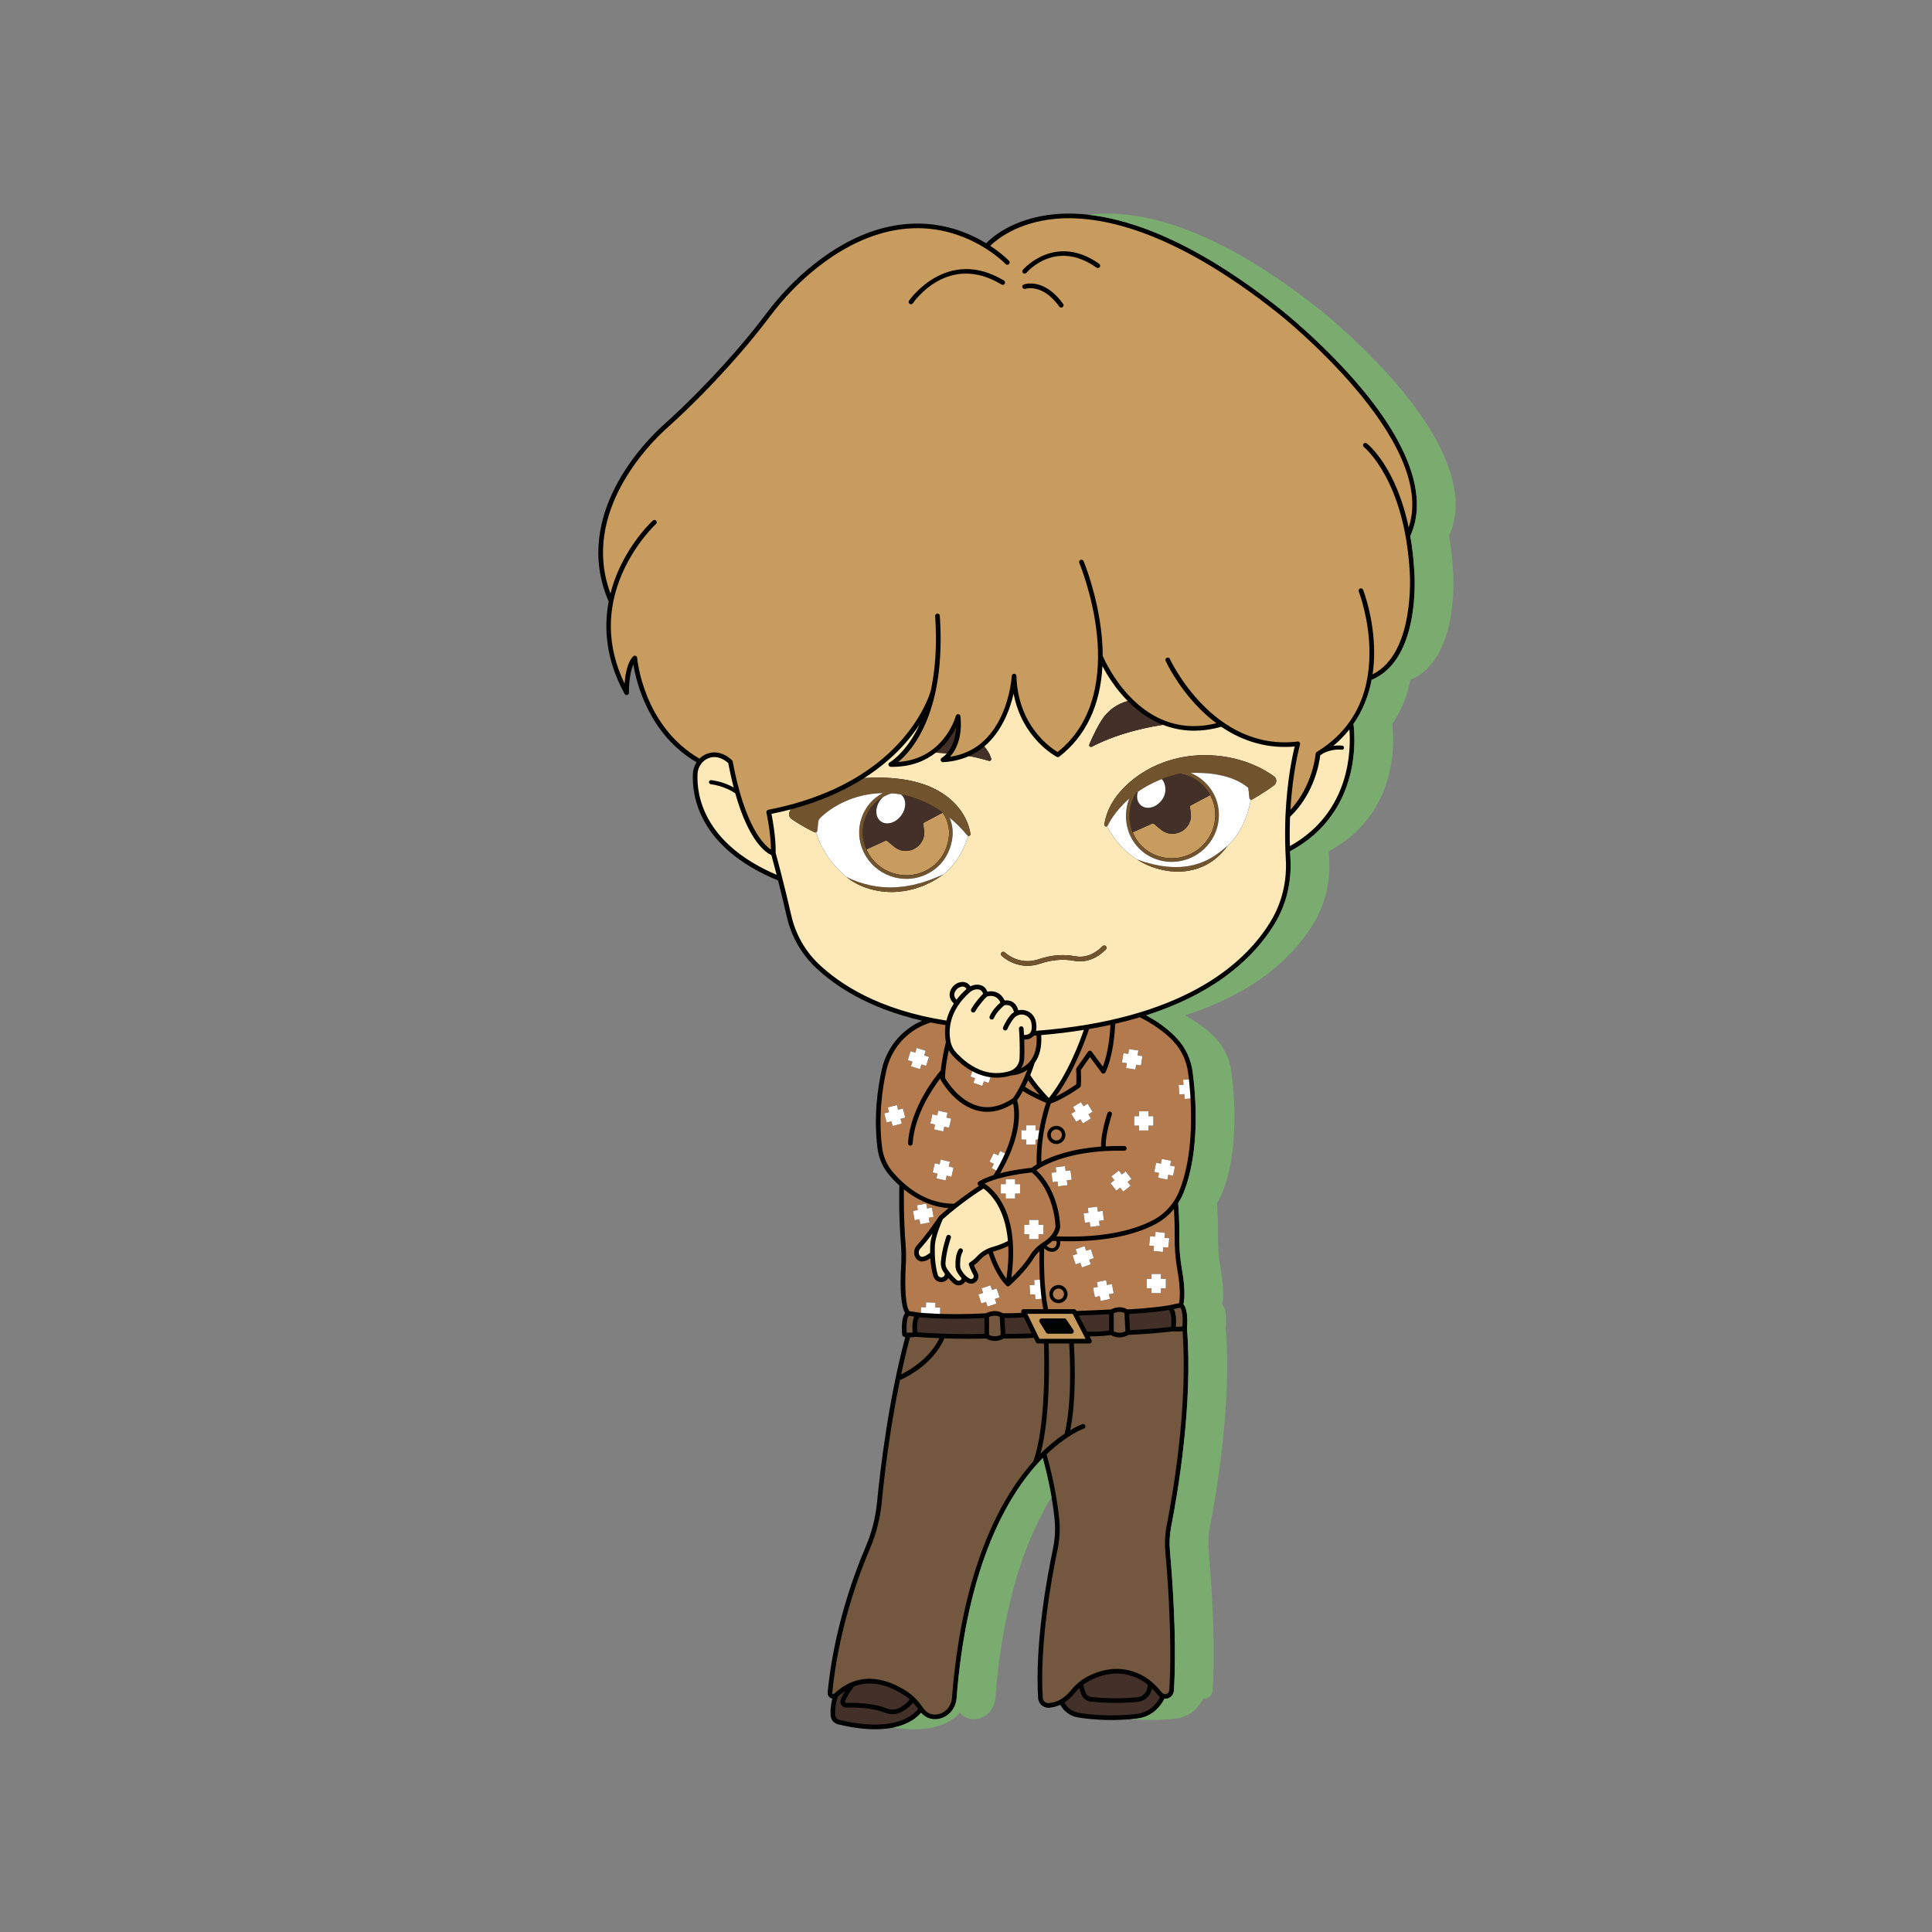 <?xml version="1.0" encoding="utf-8"?>
<!-- Generator: Adobe Illustrator 24.3.0, SVG Export Plug-In . SVG Version: 6.00 Build 0)  -->
<svg version="1.1" id="JIN_x5F_COLORS" xmlns="http://www.w3.org/2000/svg" xmlns:xlink="http://www.w3.org/1999/xlink" x="0px"
	 y="0px" viewBox="0 0 1080 1080" style="enable-background:new 0 0 1080 1080;" xml:space="preserve">
<rect x="0" y="0" width="1080" height="1080" fill="#808080" stroke="none"/>
<style type="text/css">
	.st0{fill:#010202;}
	.st1{display:none;fill:#010202;}
	.st2{fill:#C89B5F;}
	.st3{fill:#FDE8B8;}
	.st4{fill:#B27A4D;}
	.st5{fill:#73583F;}
	.st6{fill:#433129;}
	.st7{fill:#71532D;}
	.st8{fill:#FFFFFF;}
	.st9{fill:#7AAC70;}
</style>
<path id="FILL_x5F_000000" class="st0" d="M788.37,299.62c9.66-21.05,0.23-49.59-27.32-82.58c-20.77-24.87-44.77-43.82-45.01-44
	c-60.68-48.22-102.34-55.59-126.61-53.28c-23.11,2.2-35.11,13.05-38.16,16.22c-4.81-2.92-10.91-5.91-18.12-8.06
	c-17.69-5.26-45.65-6.06-78.33,19.95c-9.71,7.72-18.63,16.96-26.5,27.45c-7.31,9.73-23.09,29.45-46.72,52.27
	c-4.06,3.92-8.18,7.68-11.31,10.52c-8.72,7.89-51.04,49.64-30.03,98.16c-2.73,14.37-1.78,32.15,8.89,51.59
	c0.29,0.53,0.9,0.79,1.48,0.63c0.58-0.16,0.98-0.69,0.96-1.29c-0.07-3.16,0.3-10.97,2.46-15.77c1.64,10.03,8.59,39.02,35.33,54.7
	c-1.21,1.88-1.95,4.11-2.06,6.49c-0.55,11.85,3.02,41.27,47.63,59.57c1.48,5.81,3.19,12.81,4.82,20.02
	c2.48,10.99,8.03,20.85,16.04,28.5c10.6,10.12,29.21,22.87,59.69,29.86c-0.22,0.09-0.43,0.18-0.66,0.28
	c-11.03,4.96-19.22,15.02-21.89,26.9c-2.34,10.39-4.65,26.48-2.41,44.19c0.72,5.69,3.1,10.99,6.88,15.33
	c1.41,1.63,3.2,3.51,5.34,5.44c-0.09,2.97-0.41,16.9,0.88,32.87c0.3,3.69,0.35,7.44,0.14,11.12c-0.82,14.39-0.08,23.55,2.19,27.32
	c-2.41,3.1-1.79,10.5-1.62,12.12c0.04,0.4,0.27,0.77,0.63,0.98c0.27,0.16,0.65,0.27,1.06,0.35c-9.33,35.24-13.89,72.95-15.78,92.46
	c-0.83,8.48-2.95,16.77-6.3,24.65c-15.97,37.46-20.21,69.49-21.29,81.52c-0.12,1.34,0.58,2.58,1.78,3.16
	c0.27,0.14,0.56,0.22,0.85,0.28c-1.11,4.27-1.15,7.53-0.95,9.62c0.21,2.29,1.9,4.21,4.2,4.76c8.17,1.97,15.01,2.75,20.71,2.75
	c16.14,0,23.16-6.23,25.61-9.23c2.12,2.38,4.75,3.63,7.72,3.63c0.38,0,0.76-0.02,1.15-0.06c5.9-0.61,10.53-5.49,11-11.61
	c5.21-67.2,24.3-104.64,39.4-124.22c2.99-3.87,5.94-7.22,8.78-10.1c1.47,5.35,5.25,20.04,6.62,34.43
	c0.52,5.45,0.21,10.91-0.91,16.21c-3.12,14.78-10.19,52.5-8.32,83.5c0.09,1.54,0.81,3,1.96,4.01c1.05,0.92,2.35,1.41,3.71,1.41
	c0.14,0,0.27,0,0.4-0.01c1.79-0.13,3.98-0.56,6.31-1.63c0.26,0.43,0.6,0.96,1.01,1.54c2.05,2.9,5.29,4.91,8.88,5.51
	c3.84,0.64,10.36,1.45,18.66,1.45c4.36,0,9.22-0.22,14.44-0.82c4.53-0.51,8.67-2.61,11.66-5.91c1.56-1.72,2.75-3.44,3.59-5.15
	c0.75,0.06,1.51-0.04,2.25-0.34c1.75-0.71,2.92-2.32,3.04-4.2c0.61-8.92,1.61-34.38-2.2-78.1c-0.4-4.61-0.16-9.25,0.72-13.77
	c3.79-19.36,12.21-68.88,8.8-110.73c0.19-2.02,0.77-10.38-1.95-13.36c0.92-4.48,0.64-10.99-0.85-19.43
	c-1.1-6.21-1.61-12.78-1.5-19.51c0.12-7.84-0.47-15.71-0.63-17.61c1.19-1.85,2.22-3.83,3.05-5.9c9.47-23.65,6.71-54.9,5.09-67.24
	c-0.95-7.23-3.97-13.76-8.73-18.9c-5.93-6.4-13.25-10.81-17.28-12.96c40.06-12.81,60.84-33.3,71.6-50.84
	c6.68-10.88,9.8-23.6,9.03-36.78c-0.08-1.38-0.15-2.73-0.2-4.08c40.99-21.93,36.13-66.14,35.43-71.16c5-7.19,8.41-15.45,10.17-24.67
	c27.31-11.32,24.03-58.3,23.88-60.29C790.24,312.37,789.44,305.69,788.37,299.62z"/>
<path id="OUTLINE_x5F_000000" class="st1" d="M788.37,299.62c9.66-21.05,0.23-49.59-27.32-82.58c-20.77-24.87-44.77-43.82-45.01-44
	c-60.68-48.22-102.34-55.59-126.61-53.28c-23.11,2.2-35.11,13.05-38.16,16.22c-4.81-2.92-10.91-5.91-18.12-8.06
	c-17.69-5.26-45.65-6.06-78.33,19.95c-9.71,7.72-18.63,16.96-26.5,27.45c-7.31,9.73-23.09,29.45-46.72,52.27
	c-4.06,3.92-8.18,7.68-11.31,10.52c-8.72,7.89-51.04,49.64-30.03,98.16c-2.73,14.37-1.78,32.15,8.89,51.59
	c0.29,0.53,0.9,0.79,1.48,0.63c0.58-0.16,0.98-0.69,0.96-1.29c-0.07-3.16,0.3-10.97,2.46-15.77c1.64,10.03,8.59,39.02,35.33,54.7
	c-1.21,1.88-1.95,4.11-2.06,6.49c-0.55,11.85,3.02,41.27,47.63,59.57c1.48,5.81,3.19,12.81,4.82,20.02
	c2.48,10.99,8.03,20.85,16.04,28.5c10.6,10.12,29.21,22.87,59.69,29.86c-0.22,0.09-0.43,0.18-0.66,0.28
	c-11.03,4.96-19.22,15.02-21.89,26.9c-2.34,10.39-4.65,26.48-2.41,44.19c0.72,5.69,3.1,10.99,6.88,15.33
	c1.41,1.63,3.2,3.51,5.34,5.44c-0.09,2.97-0.41,16.9,0.88,32.87c0.3,3.69,0.35,7.44,0.14,11.12c-0.82,14.39-0.08,23.55,2.19,27.32
	c-2.41,3.1-1.79,10.5-1.62,12.12c0.04,0.4,0.27,0.77,0.63,0.98c0.27,0.16,0.65,0.27,1.06,0.35c-9.33,35.24-13.89,72.95-15.78,92.46
	c-0.83,8.48-2.95,16.77-6.3,24.65c-15.97,37.46-20.21,69.49-21.29,81.52c-0.12,1.34,0.58,2.58,1.78,3.16
	c0.27,0.14,0.56,0.22,0.85,0.28c-1.11,4.27-1.15,7.53-0.95,9.62c0.21,2.29,1.9,4.21,4.2,4.76c8.17,1.97,15.01,2.75,20.71,2.75
	c16.14,0,23.16-6.23,25.61-9.23c2.12,2.38,4.75,3.63,7.72,3.63c0.38,0,0.76-0.02,1.15-0.06c5.9-0.61,10.53-5.49,11-11.61
	c5.21-67.2,24.3-104.64,39.4-124.22c2.99-3.87,5.94-7.22,8.78-10.1c1.47,5.35,5.25,20.04,6.62,34.43
	c0.52,5.45,0.21,10.91-0.91,16.21c-3.12,14.78-10.19,52.5-8.32,83.5c0.09,1.54,0.81,3,1.96,4.01c1.05,0.92,2.35,1.41,3.71,1.41
	c0.14,0,0.27,0,0.4-0.01c1.79-0.13,3.98-0.56,6.31-1.63c0.26,0.43,0.6,0.96,1.01,1.54c2.05,2.9,5.29,4.91,8.88,5.51
	c3.84,0.64,10.36,1.45,18.66,1.45c4.36,0,9.22-0.22,14.44-0.82c4.53-0.51,8.67-2.61,11.66-5.91c1.56-1.72,2.75-3.44,3.59-5.15
	c0.75,0.06,1.51-0.04,2.25-0.34c1.75-0.71,2.92-2.32,3.04-4.2c0.61-8.92,1.61-34.38-2.2-78.1c-0.4-4.61-0.16-9.25,0.72-13.77
	c3.79-19.36,12.21-68.88,8.8-110.73c0.19-2.02,0.77-10.38-1.95-13.36c0.92-4.48,0.64-10.99-0.85-19.43
	c-1.1-6.21-1.61-12.78-1.5-19.51c0.12-7.84-0.47-15.71-0.63-17.61c1.19-1.85,2.22-3.83,3.05-5.9c9.47-23.65,6.71-54.9,5.09-67.24
	c-0.95-7.23-3.97-13.76-8.73-18.9c-5.93-6.4-13.25-10.81-17.28-12.96c40.06-12.81,60.84-33.3,71.6-50.84
	c6.68-10.88,9.8-23.6,9.03-36.78c-0.08-1.38-0.15-2.73-0.2-4.08c40.99-21.93,36.13-66.14,35.43-71.16c5-7.19,8.41-15.45,10.17-24.67
	c27.31-11.32,24.03-58.3,23.88-60.29C790.24,312.37,789.44,305.69,788.37,299.62z M389.92,432.74c0.18-4.06,2.6-7.56,6.15-8.92
	c5.41-2.07,9.91,1.71,11.02,2.76c0.95,5.01,1.97,9.53,3.04,13.62c-2.62-1.45-6.98-3.38-12.51-4.1c-0.63-0.09-1.21,0.36-1.29,0.99
	c-0.08,0.63,0.36,1.2,0.99,1.29c7.04,0.92,12.15,4.02,13.68,5.04c7.74,27.4,17.41,33.38,20.22,34.57c0.41,1.5,1.5,5.54,2.92,11.04
	C392.76,471.33,389.4,443.88,389.92,432.74z M505.01,661.26c-2.12-1.88-4.01-3.83-5.63-5.7c-3.44-3.94-5.6-8.77-6.26-13.95
	c-2.19-17.33,0.08-33.11,2.37-43.29c2.49-11.09,10.12-20.47,20.41-25.1c2.09-0.94,3.67-1.46,4.27-1.65
	c2.71,0.55,5.51,1.04,8.39,1.49c-0.54,3.76-0.26,7.03,0.22,9.47c-0.4,1.56-2.23,8.98-2.86,15.79c-2.33,2.69-17,20.39-18.34,40.71
	c-0.04,0.72,0.5,1.34,1.22,1.38c0.03,0.01,0.05,0.01,0.08,0.01c0.68,0,1.25-0.53,1.3-1.22c1.04-15.8,10.85-30.36,15.52-36.46
	c0,0.1,0,0.19,0,0.28c0,0.21,0.06,0.42,0.16,0.6c0.31,0.58,7.83,14.18,20.83,17.28c1.72,0.41,3.46,0.62,5.21,0.62
	c4.76,0,9.61-1.55,14.46-4.59c0.79,3.54,1.85,13.08-4.55,27.83c-0.27,0.59-0.54,1.2-0.83,1.82c-0.89,1.93-1.91,3.94-3.07,6.03
	c-0.32,0.58-0.65,1.16-0.99,1.75c-0.48,0.83-0.99,1.68-1.52,2.54c-3.12,1-6.04,2.2-8.33,3.65c-0.41,0.26-0.64,0.72-0.6,1.21
	c0.04,0.48,0.34,0.9,0.79,1.09c0.01,0,0.04,0.01,0.08,0.03c-2.65,1.71-7.91,5.22-14,10.01c-0.06,0-0.13,0-0.2,0
	c-11.77,0-21.22-5.48-28.11-11.6C505.03,661.28,505.02,661.27,505.01,661.26z M542.09,554.72c0.17-0.14,0.34-0.28,0.51-0.41
	c0.01-0.01,0.01-0.01,0.01-0.01c1.16-0.86,2.46-1.31,3.75-1.27c1.67,0.04,2.7,0.84,3.2,2.51c-1.26,1.26-4.41,4.62-6.63,8.52
	c-0.36,0.63-0.14,1.42,0.49,1.78c0.2,0.11,0.42,0.17,0.64,0.17c0.45,0,0.89-0.24,1.13-0.66c2.25-3.97,5.66-7.44,6.51-8.28
	c0.64-0.2,2.65-0.71,4.54,0.13c1.26,0.55,2.27,1.63,3.01,3.19c-1.48,1.3-4.69,4.38-6.04,7.78c-0.27,0.66,0.05,1.42,0.72,1.68
	c0.16,0.07,0.32,0.1,0.48,0.1c0.52,0,1.01-0.31,1.21-0.82c1.31-3.29,4.92-6.44,5.81-7.18c0.52-0.12,2.03-0.39,3.32,0.41
	c0.99,0.62,1.68,1.76,2.07,3.41c-0.81,0.5-1.55,1.14-2.18,1.93c-2.56,3.26-3.85,6.45-3.91,6.58c-0.26,0.67,0.06,1.42,0.73,1.69
	c0.67,0.27,1.42-0.06,1.69-0.72c0.01-0.03,1.21-2.99,3.53-5.94c0.5-0.63,1.11-1.13,1.77-1.5c0.01,0,0.02,0.01,0.04,0.01
	c0.24-0.04,0.45-0.16,0.63-0.31c1.04-0.41,2.2-0.5,3.34-0.2c2.15,0.54,3.72,2.27,4.1,4.49c0.31,1.86,0.43,4.35-0.79,5.67
	c-0.69,0.73-1.81,1.1-3.34,1.1c-0.12-2.25-0.25-3.66-0.25-3.69c-0.07-0.72-0.71-1.24-1.42-1.17c-0.71,0.06-1.24,0.7-1.17,1.41
	c0.01,0.08,0.72,7.85,0.36,16.51c-0.13,3.23-2.29,6.06-5.37,7.04c-7.12,2.28-18.08,2.39-29.82-10c-1.73-1.83-2.9-4.03-3.38-6.36
	C530.21,576.59,530.04,565.4,542.09,554.72z M534.17,553.84c0.72-1.14,1.85-1.95,3.1-2.24c1.77-0.41,2.62,0.49,3.02,1.25
	c-2.23,1.98-4.07,3.99-5.58,5.98C533.23,557.25,533.04,555.61,534.17,553.84z M582.04,578.62c8.43-0.71,16.36-1.69,23.82-2.89
	c-2.05,6.08-8.86,24.65-19.53,38.08c-2.13-2.24-7.16-7.72-10.39-12.8c0.84-2.08,1.67-4.38,2.48-6.91
	C581.24,590.22,582.45,585.02,582.04,578.62z M601.63,606.14c-1.56,1.09-6.62,4.52-11.34,6.74c10.69-14.65,17.16-33.59,18.47-37.63
	c4.14-0.71,8.13-1.49,11.98-2.34c-0.18,4.09-0.95,14.89-4.24,23.35l-6.19-8.36c-0.25-0.34-0.65-0.53-1.06-0.53
	c-0.42,0.01-0.81,0.21-1.05,0.55l-6.38,9.1c-0.17,0.24-0.25,0.53-0.24,0.82C601.59,597.89,601.87,602.68,601.63,606.14z
	 M580.98,631.79c-0.3,1.68-0.57,3.44-0.79,5.28c-0.53,4.3-0.83,8.98-0.67,13.8c-1.43,0.88-2.34,1.56-2.8,1.93
	c-1.91,0.18-9.87,1.03-17.66,3.05c0.23-0.4,0.46-0.8,0.69-1.19c1.55-2.74,2.87-5.35,3.99-7.82c2.63-5.8,4.16-10.86,5-15.16
	c1.75-9.03,0.44-14.66-0.17-16.57c0.61-0.84,1.78-2.57,3.24-5.24c4.32,2.89,10.44,5.57,12.97,6.63
	C583.99,618.85,582.24,624.48,580.98,631.79z M586.99,691.33c-0.04,0.03-0.06,0.07-0.1,0.1c-1.18,1.23-2.52,2.23-3.73,2.99
	c-3.11,1.96-5.76,4.63-7.65,7.74c-2.75,4.51-7.29,9.26-10.18,12.09c4.97-35.98-9.26-48.95-14.9-52.61
	c8.54-4.25,23.38-5.93,26.38-6.23c12.36,10.69,13.19,28.72,13.24,30.39C589.6,687.99,588.41,689.83,586.99,691.33z M590.56,693.74
	c0.38,1.42-0.17,3.08-1.37,3.78c-0.63,0.36-1.54,0.34-2.5-0.05c-0.64-0.26-1.23-0.67-1.69-1.15c1.1-0.72,2.27-1.61,3.36-2.68
	C589.1,693.68,589.84,693.71,590.56,693.74z M606.86,748.41h-25.81l-1.18-2.43c0-0.01,0-0.01-0.01-0.01l-5.61-11.55h25.37
	L606.86,748.41z M603.06,735.4c7.45-0.26,14.15-0.6,16.93-0.75v9.16c-2.06,0.27-6.82,0.78-12.27,0.6L603.06,735.4z M576.68,745.35
	c-6.25,0.32-12.21,0.32-14.68,0.3l-0.49-8.93c0.51,0,1.15,0.01,1.88,0.01c2.36,0,5.67-0.07,8.93-0.34L576.68,745.35z M541.65,707.17
	c0.03,0.1,0.85,2.58,2.51,5.61c0.38,0.69,0.13,1.35-0.23,1.73c-0.18,0.19-0.82,0.75-1.7,0.31c-1.94-0.94-3.61-2.66-4.98-5.11
	c-0.29-0.54-0.47-1.13-0.5-1.72c-0.09-1.65-0.13-5.76,1.36-8.19c0.37-0.62,0.18-1.42-0.43-1.79c-0.61-0.38-1.41-0.18-1.79,0.43
	c-1.8,2.94-1.86,7.33-1.74,9.69c0.06,0.98,0.34,1.97,0.83,2.85c0.76,1.36,1.62,2.53,2.56,3.52c-0.09,0.77-0.68,1.14-0.88,1.24
	c-0.24,0.13-1.09,0.47-1.89-0.24c-2.42-2.16-4.2-4.49-5.27-6.06c-0.73-1.07-1.07-2.35-0.98-3.6c0.55-6.97,2.97-13.76,3-13.83
	c0.24-0.68-0.11-1.42-0.79-1.66c-0.67-0.25-1.42,0.1-1.66,0.78c-0.1,0.29-2.56,7.17-3.14,14.5c-0.14,1.84,0.36,3.71,1.42,5.28
	c0.24,0.35,0.52,0.75,0.83,1.16c0.02,1.22-0.82,1.82-1.64,1.97c-0.82,0.14-1.92-0.13-2.31-1.4c-2.28-7.44-1.59-16.86-1.58-16.95
	c0.4-4.95,3.72-12.67,4.37-14.14c10.11-9,20.05-15.44,22.77-17.14c4.14,3.05,12.08,11.18,13.66,29.3c-1.31,0.69-4.35,2.16-8.52,3.32
	c-3.48,0.97-6.54,2.83-8.84,5.36c-1.22,1.35-2.53,2.44-3.88,3.26C541.69,705.97,541.46,706.59,541.65,707.17z M555.63,699.54
	c3.56-1,6.32-2.19,8.01-3.01c0.25,5.28-0.03,11.35-1.04,18.29c-4.05-5.14-6.67-12.31-7.58-15.09
	C555.22,699.67,555.42,699.6,555.63,699.54z M573.02,607.55c0.55-1.11,1.13-2.32,1.71-3.66c2.02,2.95,4.43,5.86,6.46,8.16
	C578.52,610.79,575.41,609.18,573.02,607.55z M575.47,593.66c-1.45,1.63-3.12,2.71-4.7,3.44c1.06-1.55,1.7-3.4,1.78-5.36
	c0.16-3.9,0.11-7.62,0-10.57c2.22-0.02,3.94-0.67,5.12-1.93c0.08-0.09,0.15-0.2,0.23-0.29c0.52-0.04,1.03-0.08,1.55-0.12
	C579.85,585.22,578.53,590.22,575.47,593.66z M532.87,590.46c3.64,3.84,7.23,6.53,10.66,8.37c0.61,0.33,1.21,0.63,1.81,0.91
	c2.23,1.02,4.38,1.7,6.42,2.12c0.68,0.14,1.34,0.25,2,0.34c1.2,0.15,2.36,0.22,3.46,0.22c3.18,0,5.89-0.57,7.98-1.22
	c0.93-0.04,5.08-0.4,9.07-3.08c-3.64,9.68-7.38,14.9-8.06,15.81c-6.43,4.4-12.79,5.9-18.9,4.45c-10.92-2.6-17.9-13.84-19.01-15.73
	c-0.02-4.94,1.19-11.43,2.09-15.6C531.06,588.27,531.89,589.42,532.87,590.46z M505.3,664.88c6.19,4.99,14.64,9.72,24.94,10.49
	c-1.69,1.4-3.43,2.87-5.16,4.42c-0.05,0.04-0.06,0.09-0.1,0.13c-0.04,0.05-0.09,0.08-0.12,0.13c-0.07,0.09-6.22,9.39-12.3,16.14
	c-1.74,1.93-2.05,4.74-0.77,6.83c0.71,1.17,1.74,1.89,2.97,2.09c0.23,0.04,0.47,0.06,0.71,0.06c1.35,0,2.87-0.58,4.6-1.74
	c0.2,3.09,0.66,6.68,1.68,9.98c0.61,2.01,2.34,3.27,4.35,3.27c0.3,0,0.6-0.03,0.91-0.08c1.38-0.26,2.47-1.04,3.12-2.12
	c0.84,0.97,1.81,1.98,2.91,2.96c0.81,0.72,1.82,1.09,2.85,1.09c0.66,0,1.33-0.15,1.95-0.47c0.78-0.4,1.4-1.02,1.8-1.75
	c0.47,0.31,0.95,0.61,1.45,0.85c0.58,0.29,1.19,0.42,1.8,0.42c1.07,0,2.12-0.43,2.92-1.27c1.25-1.32,1.5-3.2,0.63-4.78
	c-0.95-1.74-1.61-3.3-1.98-4.24c1.24-0.86,2.43-1.91,3.55-3.15c1.28-1.4,2.83-2.56,4.59-3.43c1.15,3.48,4.51,12.51,9.92,17.94
	c0.01,0.01,0.02,0.02,0.03,0.03c0.02,0.02,0.04,0.03,0.06,0.04c0.07,0.07,0.14,0.13,0.23,0.18c0.03,0.02,0.06,0.02,0.1,0.04
	c0.03,0.02,0.06,0.03,0.1,0.04c0.14,0.05,0.28,0.08,0.43,0.08c0.16,0,0.32-0.03,0.47-0.09c0.05-0.02,0.09-0.05,0.14-0.08
	c0.08-0.05,0.17-0.08,0.25-0.15c0.36-0.32,8.94-7.9,13.4-15.23c0.92-1.5,2.04-2.88,3.31-4.12c-0.07,3.4-0.11,9.36,0.26,15.96
	c0.03,0.66,0.08,1.32,0.12,1.99c0.15,2.23,0.35,4.5,0.61,6.75c0.07,0.66,0.16,1.32,0.25,1.98c0.26,1.97,0.57,3.9,0.94,5.75h-11.04
	c-0.45,0-0.87,0.23-1.1,0.61c-0.24,0.38-0.27,0.85-0.07,1.26l0.09,0.18c-4.67,0.34-9.33,0.26-10.59,0.23
	c-3.89-2.42-8.15-0.58-9.29,0.01c-1.83,0.12-12.71,0.79-25.7,0.36c-0.66-0.03-1.32-0.05-2-0.08c-2.21-0.09-4.48-0.22-6.76-0.38
	c-0.66-0.05-1.33-0.11-2-0.17c-0.3-0.02-0.61-0.04-0.91-0.07l-5.47-0.81c-2.04-2.61-2.79-12.26-2.01-26.11
	c0.22-3.81,0.17-7.67-0.14-11.48C505.15,681.97,505.21,670.02,505.3,664.88z M519.94,700.28c-2.68,2.17-4.14,2.37-4.77,2.26
	c-0.3-0.05-0.75-0.19-1.16-0.87c-0.69-1.12-0.49-2.66,0.48-3.74c2.37-2.63,4.75-5.63,6.78-8.35c-0.59,2.03-1.07,4.11-1.21,5.91
	C520.04,695.66,519.9,697.55,519.94,700.28z M559.42,746.2c-1.15,0.55-3.79,1.46-6.53,0v-10c1.16-0.49,3.71-1.29,5.98-0.07
	L559.42,746.2z M534.42,737.21c7.42,0,13.31-0.29,15.87-0.44v8.9c-17.19,0.46-33.31-0.58-37.53-0.88c-0.6-6.31,0.79-8.04,1.21-8.4
	C521.17,737.01,528.31,737.21,534.42,737.21z M510.16,744.87c-1.33,0.14-2.58,0.18-3.3,0.12c-0.26-3.55,0-8.18,1.19-9.45l3.03,0.45
	C510.3,737.57,509.74,740.26,510.16,744.87z M508.7,747.6c1.05-0.05,2.1-0.17,2.92-0.29c0.88,0.07,6.07,0.46,13.53,0.75
	c-5.55,11.42-16.62,17.87-21.39,20.22C505.23,761.39,506.88,754.44,508.7,747.6z M469.16,961.4c-1.22-0.3-2.11-1.3-2.23-2.49
	c-0.2-2.13-0.11-5.66,1.37-10.42c1.37-1.26,2.75-2.33,4.13-3.24c-0.91,1.5-1.83,3.24-2.46,5.01c-0.36,1.01-0.2,2.12,0.42,2.97
	s1.62,1.36,2.66,1.31c4.07-0.11,14.31-0.05,21.43,2.8c1.46,0.59,2.97,0.88,4.46,0.88c1.97,0,3.9-0.51,5.61-1.52
	c2.52-1.48,4.48-3.11,5.86-4.86c0.97,1.04,1.91,2.19,2.82,3.46C511.15,958.11,500.79,969.02,469.16,961.4z M477.41,942.69
	c11.25-4.28,22.19,1,28.49,5.25c0.91,0.61,1.79,1.3,2.64,2.07c-1.18,1.56-2.99,3.09-5.31,4.45c-2.3,1.36-5.14,1.53-7.79,0.47
	c-7.29-2.93-17.2-3.13-22.46-2.99c-0.28-0.02-0.42-0.14-0.48-0.23c-0.06-0.08-0.18-0.29-0.08-0.58
	C473.74,947.41,476.58,943.72,477.41,942.69z M572.24,823.39c-15.38,19.86-34.82,57.8-40.09,125.81c-0.38,4.86-4.03,8.75-8.68,9.23
	c-3.08,0.32-5.57-0.96-7.6-3.9c-2.58-3.77-5.37-6.63-8.52-8.75c-8.7-5.86-25.6-13.53-41.08,1.04c-0.28,0.26-0.57,0.16-0.68,0.11
	c-0.14-0.07-0.37-0.24-0.33-0.59c1.07-11.91,5.27-43.62,21.09-80.74c3.46-8.12,5.65-16.68,6.5-25.42
	c1.47-15.14,4.55-41.31,10.24-68.72c3.38-1.44,18.26-8.49,24.87-23.3c4.05,0.13,8.6,0.23,13.42,0.23c3.2,0,6.51-0.05,9.86-0.15
	c1.68,1.01,3.32,1.36,4.79,1.36c2.41,0,4.31-0.92,5.08-1.36c0.48,0.01,1.41,0.01,2.68,0.01c3.24,0,8.65-0.05,14.12-0.36l1.16,2.38
	c0.21,0.45,0.67,0.74,1.17,0.74h3.33c0.27,7.43,1.25,46.47-6,65.97C575.81,818.95,574.03,821.07,572.24,823.39z M581.67,812.62
	c5.66-21,4.78-54.37,4.51-61.61h11.49c0.38,5.92,1.8,32.83-2.54,50.41C591.34,803.95,586.71,807.56,581.67,812.62z M645.42,953.03
	c-2.57,2.82-6.13,4.63-10.04,5.07c-14.82,1.69-26.64,0.34-32.37-0.62c-2.91-0.48-5.53-2.1-7.19-4.44c-0.34-0.48-0.62-0.92-0.85-1.28
	c1.84-1.17,3.71-2.78,5.5-4.99c0.92-1.13,1.88-2.17,2.87-3.11c0.28,1.05,0.68,2.35,1.18,3.6c0.88,2.19,2.89,3.7,5.24,3.95
	c3.05,0.32,8.05,0.73,14.11,0.73c3.71,0,7.82-0.15,12.12-0.56c3.58-0.34,6.66-2.88,7.66-6.32c0.12-0.4,0.2-0.8,0.28-1.2
	c1.08,1.06,2.15,2.21,3.2,3.5c0.32,0.39,0.66,0.75,0.99,1.05c0.12,0.1,0.25,0.19,0.37,0.28
	C647.76,950.11,646.74,951.56,645.42,953.03z M605.55,941.78c0.99-0.76,2.01-1.43,3.05-1.99c6.74-3.64,17.09-6.8,28.11-1.23
	c1.7,0.86,3.34,1.95,4.94,3.25c-0.1,0.83-0.25,1.68-0.49,2.53c-0.71,2.42-2.88,4.21-5.41,4.45c-11.12,1.06-20.89,0.35-25.72-0.17
	c-1.39-0.15-2.58-1.04-3.1-2.33C606.26,944.61,605.78,942.78,605.55,941.78z M652.19,852.71c-0.93,4.76-1.19,9.64-0.76,14.5
	c3.79,43.54,2.8,68.84,2.2,77.7c-0.06,0.89-0.59,1.62-1.43,1.96c-0.82,0.34-1.69,0.19-2.34-0.4c-0.24-0.21-0.48-0.47-0.72-0.75
	c-3.53-4.34-7.22-7.44-11.26-9.48c-12.03-6.08-23.23-2.67-30.51,1.26c-1.37,0.74-2.7,1.64-3.99,2.68c-0.01,0-0.02,0.01-0.03,0.02
	c-1.72,1.39-3.36,3.04-4.9,4.94c-4.29,5.29-9.03,6.67-12.25,6.9c-0.81,0.06-1.59-0.22-2.21-0.76c-0.65-0.57-1.03-1.36-1.09-2.21
	c-1.84-30.69,5.17-68.13,8.28-82.81c1.17-5.56,1.49-11.28,0.95-16.99c-1.53-16.12-6.05-32.58-7.1-36.27
	c11.64-11.16,20.74-14.38,20.86-14.42c0.68-0.23,1.04-0.97,0.81-1.65c-0.23-0.67-0.97-1.04-1.65-0.81c-0.25,0.09-2.8,0.98-6.81,3.35
	c3.73-17.88,2.44-42.35,2.04-48.46H609c0.45,0,0.88-0.24,1.11-0.63c0.24-0.39,0.25-0.87,0.04-1.27l-1.07-2.07
	c0.31,0.01,0.62,0.01,0.93,0.01c5.33,0,9.61-0.55,11.01-0.75c1.65,0.98,3.26,1.32,4.71,1.32c2.45,0,4.38-0.96,5.12-1.4
	c11.88-0.53,21.82-1.62,24.99-1.99c0.57,0.03,1.4,0.07,2.31,0.07c0.96,0,2-0.05,2.9-0.18C664.14,785.34,655.91,833.67,652.19,852.71
	z M622.59,744.21v-10.13c1.16-0.5,3.69-1.31,5.98-0.06l0.55,10.19C627.97,744.78,625.35,745.7,622.59,744.21z M631.2,734.52
	c3.38-0.16,12.71-0.71,22.19-2.2c0.69,0.61,1.85,3.08,1.29,9.42c-3.71,0.43-12.52,1.34-22.99,1.84L631.2,734.52z M661.01,741.52
	c-0.77,0.13-2.15,0.19-3.63,0.16c-0.02-0.01-0.05-0.03-0.08-0.04c0.43-5.27-0.26-8.23-1.14-9.88l3.67-0.77
	C660.98,732.4,661.33,737.19,661.01,741.52z M659.09,728.49l-5.69,1.2c-10.6,1.69-21.12,2.19-23.23,2.27
	c-3.87-2.39-8.09-0.56-9.24,0.04c-1.58,0.08-9.95,0.53-19.19,0.85l-0.17-0.33c-0.23-0.43-0.67-0.7-1.16-0.7h-14.54
	c-2.58-12.4-2.32-29.31-2.19-34c0.64,0.62,1.41,1.16,2.26,1.51c0.74,0.29,1.48,0.44,2.18,0.44c0.76,0,1.47-0.17,2.07-0.52
	c1.85-1.07,2.76-3.32,2.43-5.44c1.8,0.05,3.55,0.07,5.25,0.07c24.76,0,39.85-5.16,48.42-9.79c3.82-2.07,7.19-4.89,9.95-8.25
	c0.22,3.4,0.48,8.85,0.4,14.3c-0.11,6.9,0.41,13.63,1.54,20C659.58,718.07,659.9,724.38,659.09,728.49z M656.11,582.29
	c4.4,4.75,7.18,10.79,8.06,17.48c0.14,1.06,0.29,2.26,0.44,3.58c0.07,0.63,0.14,1.3,0.21,1.99c0.2,2.03,0.4,4.3,0.57,6.74
	c0.04,0.65,0.08,1.32,0.12,2c0.83,14.73,0.34,35.13-6.26,51.62c-2.78,6.93-7.82,12.65-14.2,16.1c-9.11,4.93-25.9,10.47-54.55,9.33
	c1-1.44,1.77-3.09,2.13-4.98c0.02-0.08,0.02-0.16,0.02-0.25c0-0.82-0.32-19.77-13.35-31.76c4.14-2.84,19.25-11.47,49.2-10.9
	c0.7,0.02,1.32-0.56,1.33-1.27c0.01-0.72-0.56-1.31-1.28-1.33c-3.7-0.07-7.17,0-10.43,0.17c-0.31-6.42,3.37-17.63,3.41-17.75
	c0.22-0.68-0.15-1.42-0.83-1.65c-0.67-0.22-1.41,0.15-1.64,0.83c-0.17,0.51-3.87,11.77-3.53,18.73c-16.8,1.22-27.54,5.35-33.45,8.45
	c-0.22-15.47,4.31-29.6,5.34-32.61c6.65-2.06,15.82-8.61,16.22-8.9c0.31-0.22,0.5-0.57,0.54-0.94c0.28-3.1,0.1-7.42,0.03-8.83
	l5.08-7.25l6.47,8.74c0.27,0.37,0.71,0.57,1.17,0.52c0.46-0.05,0.86-0.33,1.05-0.75c4.52-9.72,5.26-23.21,5.39-27.08
	c4.82-1.12,9.43-2.33,13.8-3.64C639.42,569.75,648.97,574.59,656.11,582.29z M710.13,515.37c-14.97,24.39-49.86,54.63-130.98,60.87
	c0.29-1.36,0.29-2.99-0.03-4.87c-0.55-3.26-2.86-5.78-6.02-6.58c-1.3-0.34-2.62-0.32-3.86-0.03c-0.58-2.14-1.63-3.7-3.15-4.63
	c-1.62-0.99-3.36-1-4.49-0.85c-1.02-2.16-2.47-3.66-4.34-4.47c-2.03-0.89-4.06-0.74-5.36-0.47c-0.9-2.47-2.81-3.84-5.48-3.91
	c-1.36-0.02-2.72,0.3-3.99,0.94c-0.98-1.59-2.89-2.96-5.75-2.3c-1.91,0.44-3.62,1.67-4.71,3.37c-1.87,2.95-1.41,6.02,1.22,8.55
	c-2.13,3.3-3.42,6.52-4.14,9.52c-37.73-5.87-59.66-20.43-71.44-31.68c-7.64-7.3-12.93-16.7-15.3-27.19
	c-3.87-17.12-8.22-33.02-8.71-34.81c0.16-8.52-1.64-18.37-2.35-21.87c3.75-0.75,7.35-1.59,10.8-2.5c0.88-0.24,1.74-0.47,2.6-0.72
	c13.89-3.9,25.32-9,34.68-14.51c1.28-0.75,2.52-1.51,3.72-2.28c10.45-6.67,18.05-13.77,23.45-20.01c3.04-3.51,5.55-6.9,7.61-10.06
	c-7.39,15.89-16.63,21.24-16.79,21.33c-0.52,0.28-0.78,0.88-0.64,1.45s0.64,0.98,1.23,0.99c0.36,0.01,0.71,0.01,1.07,0.01
	c10.63,0,18.46-3.47,24.17-7.95c0.76-0.61,1.49-1.23,2.18-1.87c4.46-4.09,7.37-8.7,9.15-12.23c-0.28,5.95-2.02,10.04-3.8,12.71
	c-0.48,0.73-0.97,1.35-1.42,1.87c-1.44,1.64-2.65,2.37-2.78,2.44c-0.53,0.3-0.78,0.92-0.61,1.5c0.17,0.58,0.73,0.97,1.32,0.93
	c5.52-0.31,10.3-1.53,14.44-3.39c1.03-0.46,2.02-0.97,2.98-1.51c1.43-0.8,2.78-1.69,4.04-2.65c0.54-0.4,1.05-0.82,1.56-1.24
	c9.92-8.36,14.41-20.87,16.41-29.51c4.78,25.36,23.93,35.24,24.15,35.34c0.45,0.23,0.98,0.18,1.38-0.13
	c14.77-11.39,22.96-28.7,24.12-50.6c2.53,4.83,7.17,12.46,14.14,19.52c0.01,0.02,0.04,0.05,0.06,0.07c0.52,0.53,1.06,1.06,1.62,1.59
	c3.95,3.73,8.81,7.4,14.6,10.16c1.11,0.53,2.26,1.03,3.44,1.49c5.15,2.01,10.95,3.26,17.41,3.26c4.7,0,9.76-0.68,15.16-2.2
	c12.59,8.56,26.52,12.35,41.04,11.05c-1.21,4.86-4.29,18.95-5.15,38.63c-0.01,0.05-0.01,0.1-0.01,0.15
	c-0.25,5.91-0.3,12.31-0.04,19.12c0,0.01,0,0.01,0,0.02c0.06,1.6,0.13,3.22,0.23,4.87C719.52,492.75,716.53,504.94,710.13,515.37z
	 M721.06,472.98c-0.17-5.79-0.11-11.26,0.1-16.37C735,443.32,737.59,425.9,738,422.24c0.65-0.41,1.29-0.83,1.93-1.26
	c2.24-1.07,5.85-2.29,10.14-1.89c0.66,0.05,1.19-0.41,1.25-1.04c0.06-0.64-0.41-1.2-1.04-1.25c-1.78-0.16-3.44-0.07-4.97,0.15
	c3.37-2.79,6.37-5.85,9.01-9.17C755.18,418.42,755.27,453.92,721.06,472.98z M767.29,376.96c0.57-3.93,0.87-8.02,0.86-12.26
	c-0.03-19.14-5.92-34.36-6.18-35c-0.26-0.67-1.01-1-1.68-0.73c-0.67,0.26-1,1.01-0.74,1.68c0.06,0.15,5.97,15.4,6,34.06
	c0.04,24.89-9.87,43.61-29.47,55.65c-0.35,0.22-0.58,0.6-0.61,1.01c-0.02,0.19-1.48,17.65-14.11,31.33
	c1.28-22.18,5.3-36.32,5.36-36.51c0.12-0.42,0.02-0.87-0.26-1.21c-0.28-0.33-0.71-0.5-1.14-0.45
	c-47.17,5.66-71.14-45.67-71.37-46.19c-0.3-0.65-1.07-0.94-1.72-0.64c-0.66,0.3-0.95,1.07-0.65,1.72
	c0.25,0.55,6.23,13.54,18.34,26.02c3.23,3.33,6.58,6.27,10.04,8.85c-10.22,2.52-19.82,2.06-28.72-1.36
	c-6.23-2.39-12.11-6.23-17.61-11.51c-0.42-0.4-0.84-0.81-1.25-1.23c-10.05-10.14-15.26-21.87-15.97-23.53
	c0-3.72-0.2-7.56-0.59-11.52c-2.23-22.61-10.01-41.28-10.09-41.47c-0.28-0.66-1.05-0.97-1.71-0.69c-0.66,0.28-0.97,1.04-0.69,1.7
	c0.08,0.18,7.73,18.54,9.91,40.77c1.98,20.14-0.27,47.65-22.01,64.93c-3.85-2.27-22.23-14.57-23.05-42.48
	c-0.02-0.69-0.58-1.25-1.28-1.26c-0.71,0.01-1.28,0.54-1.32,1.23c0,0.11-0.64,11.13-5.76,22.21c-3.1,6.72-7.09,12-11.94,15.85
	c-2.29,1.81-4.76,3.3-7.42,4.46c-2.91,1.28-6.05,2.17-9.4,2.67c0.43-0.48,0.88-1.03,1.33-1.65c2.77-3.84,5.58-10.46,4.49-21.01
	c-0.06-0.63-0.56-1.11-1.18-1.17c-0.62-0.04-1.2,0.35-1.37,0.96c-0.19,0.68-3.21,11.18-12.75,18.59c-4.73,3.68-11.06,6.6-19.45,7.18
	c8.11-6.75,26.83-28.3,23.23-81.75c-0.05-0.72-0.67-1.25-1.39-1.21c-0.72,0.04-1.26,0.67-1.21,1.38c1.15,17.11-0.07,30.89-2.49,41.9
	c-1.42,4.69-10.35,29.96-42.63,48.92c-9.24,5.42-20.4,10.33-33.84,14.09c-4.52,1.27-9.29,2.4-14.34,3.38
	c-0.35,0.06-0.65,0.27-0.84,0.56s-0.26,0.65-0.18,0.99c0.02,0.12,2.43,11.06,2.56,20.7c-3.99-2.57-14.54-12.6-21.43-49.22
	c-0.04-0.24-0.16-0.47-0.33-0.65c-0.25-0.27-6.34-6.63-14.1-3.66c-1.56,0.6-2.95,1.53-4.11,2.69
	c-31.63-18.3-34.82-55.97-34.85-56.35c-0.04-0.51-0.37-0.95-0.85-1.12c-0.47-0.18-1.01-0.06-1.37,0.29
	c-3.35,3.35-4.45,10.41-4.81,15.28c-9.89-20.57-10.25-41.48-1.06-62.23c7.38-16.65,18.5-26.95,18.61-27.05
	c0.53-0.48,0.57-1.31,0.08-1.84c-0.48-0.53-1.3-0.56-1.83-0.08c-0.47,0.43-11.59,10.71-19.2,27.83c-1.7,3.82-3.28,8.17-4.49,12.97
	c-16.9-45.42,22.5-84.25,30.77-91.75c3.15-2.84,7.28-6.62,11.38-10.57c23.76-22.95,39.64-42.79,46.98-52.58
	c7.75-10.31,16.51-19.39,26.05-26.98c25.13-20,51.37-26.75,75.86-19.52c18.55,5.48,29.76,17.11,29.87,17.23
	c0.5,0.52,1.32,0.54,1.84,0.04c0.52-0.49,0.54-1.31,0.05-1.83c-0.26-0.28-3.94-4.1-10.52-8.41c3.37-3.3,15.06-13.12,36.38-15.08
	c23.75-2.19,64.64,5.18,124.51,52.75c0.92,0.72,89.45,70.98,73.03,119.78c-7.11-33.91-22.63-46.39-23.43-47
	c-0.56-0.44-1.38-0.34-1.82,0.22c-0.44,0.57-0.34,1.39,0.23,1.83c0.22,0.18,22.75,18.36,25.62,70.01
	C788.09,320.39,791.21,365.16,767.29,376.96z M614.46,147.47c0.58,0.41,0.72,1.22,0.31,1.81c-0.42,0.59-1.23,0.72-1.81,0.31
	c-22.71-16.03-38.54,2.15-39.2,2.93c-0.26,0.31-0.63,0.46-1,0.46c-0.29,0-0.59-0.1-0.83-0.3c-0.55-0.47-0.62-1.29-0.16-1.83
	C571.95,150.64,589.76,130.04,614.46,147.47z M596.13,737.61l3.9,5.91c0.26,0.4,0.28,0.91,0.06,1.33c-0.23,0.42-0.67,0.69-1.15,0.69
	h-13.05c-0.45,0-0.87-0.24-1.1-0.62l-3.66-5.91c-0.25-0.4-0.26-0.91-0.03-1.32c0.23-0.41,0.66-0.67,1.14-0.67h12.8
	C595.48,737.02,595.89,737.24,596.13,737.61z M591.69,718.31c-2.8,0-5.09,2.28-5.09,5.09c0,2.8,2.29,5.08,5.09,5.08
	c2.81,0,5.09-2.28,5.09-5.08C596.78,720.59,594.5,718.31,591.69,718.31z M591.69,726.48c-1.7,0-3.09-1.38-3.09-3.08
	c0-1.71,1.39-3.09,3.09-3.09s3.09,1.38,3.09,3.09C594.78,725.1,593.39,726.48,591.69,726.48z M590.5,629.34
	c-2.81,0-5.09,2.28-5.09,5.09s2.28,5.09,5.09,5.09s5.09-2.28,5.09-5.09S593.31,629.34,590.5,629.34z M590.5,637.52
	c-1.7,0-3.09-1.39-3.09-3.09s1.39-3.09,3.09-3.09s3.09,1.39,3.09,3.09S592.2,637.52,590.5,637.52z M594.29,169.89
	c0.42,0.58,0.29,1.4-0.3,1.81c-0.23,0.17-0.49,0.25-0.75,0.25c-0.41,0-0.81-0.19-1.06-0.55c-9.44-13.17-18.89-9.98-18.98-9.95
	c-0.67,0.24-1.42-0.11-1.66-0.79c-0.24-0.68,0.11-1.42,0.79-1.66C572.79,158.83,583.72,155.15,594.29,169.89z M561.64,158.62
	c-0.37,0.61-1.17,0.8-1.78,0.43c-29.63-17.95-48.75,9.28-49.55,10.45c-0.25,0.37-0.66,0.56-1.08,0.56c-0.25,0-0.5-0.07-0.73-0.22
	c-0.59-0.41-0.74-1.22-0.34-1.81c0.21-0.3,21.3-30.44,53.04-11.2C561.82,157.2,562.01,158,561.64,158.62z"/>
<path id="CODE_x5F_C89B5F" class="st2" d="M762.44,249.91c-0.57-0.44-0.67-1.26-0.23-1.83c0.44-0.56,1.26-0.66,1.82-0.22
	c0.8,0.61,16.32,13.09,23.43,47c16.42-48.8-72.11-119.06-73.03-119.78c-59.87-47.57-100.76-54.94-124.51-52.75
	c-21.32,1.96-33.01,11.78-36.38,15.08c6.58,4.31,10.26,8.13,10.52,8.41c0.49,0.52,0.47,1.34-0.05,1.83
	c-0.52,0.5-1.34,0.48-1.84-0.04c-0.11-0.12-11.32-11.75-29.87-17.23c-24.49-7.23-50.73-0.48-75.86,19.52
	c-9.54,7.59-18.3,16.67-26.05,26.98c-7.34,9.79-23.22,29.63-46.98,52.58c-4.1,3.95-8.23,7.73-11.38,10.57
	c-8.27,7.5-47.67,46.33-30.77,91.75c1.21-4.8,2.79-9.15,4.49-12.97c7.61-17.12,18.73-27.4,19.2-27.83c0.53-0.48,1.35-0.45,1.83,0.08
	c0.49,0.53,0.45,1.36-0.08,1.84c-0.11,0.1-11.23,10.4-18.61,27.05c-9.19,20.75-8.83,41.66,1.06,62.23
	c0.36-4.87,1.46-11.93,4.81-15.28c0.36-0.35,0.9-0.47,1.37-0.29c0.48,0.17,0.81,0.61,0.85,1.12c0.03,0.38,3.22,38.05,34.85,56.35
	c1.16-1.16,2.55-2.09,4.11-2.69c7.76-2.97,13.85,3.39,14.1,3.66c0.17,0.18,0.29,0.41,0.33,0.65c6.89,36.62,17.44,46.65,21.43,49.22
	c-0.13-9.64-2.54-20.58-2.56-20.7c-0.08-0.34-0.01-0.7,0.18-0.99s0.49-0.5,0.84-0.56c5.05-0.98,9.82-2.11,14.34-3.38
	c13.44-3.76,24.6-8.67,33.84-14.09c32.28-18.96,41.21-44.23,42.63-48.92c2.42-11.01,3.64-24.79,2.49-41.9
	c-0.05-0.71,0.49-1.34,1.21-1.38c0.72-0.04,1.34,0.49,1.39,1.21c3.6,53.45-15.12,75-23.23,81.75c8.39-0.58,14.72-3.5,19.45-7.18
	c9.54-7.41,12.56-17.91,12.75-18.59c0.17-0.61,0.75-1,1.37-0.96c0.62,0.06,1.12,0.54,1.18,1.17c1.09,10.55-1.72,17.17-4.49,21.01
	c-0.45,0.62-0.9,1.17-1.33,1.65c3.35-0.5,6.49-1.39,9.4-2.67c2.66-1.16,5.13-2.65,7.42-4.46c4.85-3.85,8.84-9.13,11.94-15.85
	c5.12-11.08,5.76-22.1,5.76-22.21c0.04-0.69,0.61-1.22,1.32-1.23c0.7,0.01,1.26,0.57,1.28,1.26c0.82,27.91,19.2,40.21,23.05,42.48
	c21.74-17.28,23.99-44.79,22.01-64.93c-2.18-22.23-9.83-40.59-9.91-40.77c-0.28-0.66,0.03-1.42,0.69-1.7
	c0.66-0.28,1.43,0.03,1.71,0.69c0.08,0.19,7.86,18.86,10.09,41.47c0.39,3.96,0.59,7.8,0.59,11.52c0.71,1.66,5.92,13.39,15.97,23.53
	c0.41,0.42,0.83,0.83,1.25,1.23c5.5,5.28,11.38,9.12,17.61,11.51c8.9,3.42,18.5,3.88,28.72,1.36c-3.46-2.58-6.81-5.52-10.04-8.85
	c-12.11-12.48-18.09-25.47-18.34-26.02c-0.3-0.65-0.01-1.42,0.65-1.72c0.65-0.3,1.42-0.01,1.72,0.64
	c0.23,0.52,24.2,51.85,71.37,46.19c0.43-0.05,0.86,0.12,1.14,0.45c0.28,0.34,0.38,0.79,0.26,1.21c-0.06,0.19-4.08,14.33-5.36,36.51
	c12.63-13.68,14.09-31.14,14.11-31.33c0.03-0.41,0.26-0.79,0.61-1.01c19.6-12.04,29.51-30.76,29.47-55.65
	c-0.03-18.66-5.94-33.91-6-34.06c-0.26-0.67,0.07-1.42,0.74-1.68c0.67-0.27,1.42,0.06,1.68,0.73c0.26,0.64,6.15,15.86,6.18,35
	c0.01,4.24-0.29,8.33-0.86,12.26c23.92-11.8,20.8-56.57,20.77-57.04C785.19,268.27,762.66,250.09,762.44,249.91z M561.64,158.62
	c-0.37,0.61-1.17,0.8-1.78,0.43c-29.63-17.95-48.75,9.28-49.55,10.45c-0.25,0.37-0.66,0.56-1.08,0.56c-0.25,0-0.5-0.07-0.73-0.22
	c-0.59-0.41-0.74-1.22-0.34-1.81c0.21-0.3,21.3-30.44,53.04-11.2C561.82,157.2,562.01,158,561.64,158.62z M593.99,171.7
	c-0.23,0.17-0.49,0.25-0.75,0.25c-0.41,0-0.81-0.19-1.06-0.55c-9.44-13.17-18.89-9.98-18.98-9.95c-0.67,0.24-1.42-0.11-1.66-0.79
	c-0.24-0.68,0.11-1.42,0.79-1.66c0.46-0.17,11.39-3.85,21.96,10.89C594.71,170.47,594.58,171.29,593.99,171.7z M614.77,149.28
	c-0.42,0.59-1.23,0.72-1.81,0.31c-22.71-16.03-38.54,2.15-39.2,2.93c-0.26,0.31-0.63,0.46-1,0.46c-0.29,0-0.59-0.1-0.83-0.3
	c-0.55-0.47-0.62-1.29-0.16-1.83c0.18-0.21,17.99-20.81,42.69-3.38C615.04,147.88,615.18,148.69,614.77,149.28z M677.42,446.23
	c4.6,10.46,0.87,23.17-9.25,29.67c-11.19,7.18-26,4.11-33.02-6.83c-0.42-0.65-0.8-1.32-1.14-2c-0.31-0.59-0.58-1.2-0.83-1.82
	l10.86-4.86c0.35-0.16,0.75-0.1,1.05,0.14l3.81,3.16c4,3.32,8.61,2.72,11.59,1.05c2.97-1.67,5.88-5.29,5.13-10.44l-0.45-3.09
	c-0.06-0.42,0.14-0.83,0.52-1.03l10.84-5.75C676.86,445.02,677.15,445.62,677.42,446.23z M574.25,734.42l5.61,11.55
	c0.01,0,0.01,0,0.01,0.01l1.18,2.43h25.81l-7.24-13.99H574.25z M600.09,744.85c-0.23,0.42-0.67,0.69-1.15,0.69h-13.05
	c-0.45,0-0.87-0.24-1.1-0.62l-3.66-5.91c-0.25-0.4-0.26-0.91-0.03-1.32c0.23-0.41,0.66-0.67,1.14-0.67h12.8
	c0.44,0,0.85,0.22,1.09,0.59l3.9,5.91C600.29,743.92,600.31,744.43,600.09,744.85z M528.02,455.96c3,5.44,3.33,11.28,1.01,17.78
	c-2.12,5.93-6.47,10.66-12.24,13.32c-5.79,2.67-12.32,2.95-18.38,0.78c-5.71-2.03-10.36-6-13.2-11.23
	c-0.19-0.33-0.36-0.67-0.53-1.01c-0.13-0.26-0.25-0.52-0.35-0.78l10.61-4.85c0.35-0.16,0.76-0.1,1.05,0.14l3.81,3.16
	c4.01,3.32,8.61,2.72,11.59,1.05c2.97-1.67,5.88-5.29,5.13-10.44l-0.45-3.09c-0.06-0.42,0.15-0.83,0.52-1.03l10.39-5.51
	C527.36,454.82,527.71,455.39,528.02,455.96z"/>
<path id="CODE_x5F_FDE8B8" class="st3" d="M721.06,472.98c-0.17-5.79-0.11-11.26,0.1-16.37C735,443.32,737.59,425.9,738,422.24
	c0.65-0.41,1.29-0.83,1.93-1.26c2.24-1.07,5.85-2.29,10.14-1.89c0.66,0.05,1.19-0.41,1.25-1.04c0.06-0.64-0.41-1.2-1.04-1.25
	c-1.78-0.16-3.44-0.07-4.97,0.15c3.37-2.79,6.37-5.85,9.01-9.17C755.18,418.42,755.27,453.92,721.06,472.98z M718.77,480.1
	c0.75,12.65-2.24,24.84-8.64,35.27c-14.97,24.39-49.86,54.63-130.98,60.87c0.29-1.36,0.29-2.99-0.03-4.87
	c-0.55-3.26-2.86-5.78-6.02-6.58c-1.3-0.34-2.62-0.32-3.86-0.03c-0.58-2.14-1.63-3.7-3.15-4.63c-1.62-0.99-3.36-1-4.49-0.85
	c-1.02-2.16-2.47-3.66-4.34-4.47c-2.03-0.89-4.06-0.74-5.36-0.47c-0.9-2.47-2.81-3.84-5.48-3.91c-1.36-0.02-2.72,0.3-3.99,0.94
	c-0.98-1.59-2.89-2.96-5.75-2.3c-1.91,0.44-3.62,1.67-4.71,3.37c-1.87,2.95-1.41,6.02,1.22,8.55c-2.13,3.3-3.42,6.52-4.14,9.52
	c-37.73-5.87-59.66-20.43-71.44-31.68c-7.64-7.3-12.93-16.7-15.3-27.19c-3.87-17.12-8.22-33.02-8.71-34.81
	c0.16-8.52-1.64-18.37-2.35-21.87c3.75-0.75,7.35-1.59,10.8-2.5c-0.21,0.42-0.43,0.87-0.65,1.32c-0.68,1.42-0.24,3.1,1.05,4
	c2.28,1.59,6.99,4.66,12.99,7.48c0.14,0.06,0.28,0.09,0.43,0.09c0.09,0,0.19-0.01,0.28-0.04c1.06,3.49,5.49,15.78,17.09,24.91
	c3.63,3.11,8.07,5.24,12.7,6.61c4.63,1.38,9.52,1.98,14.37,1.78c1.21-0.03,2.42-0.23,3.62-0.34l1.81-0.21l1.78-0.37
	c1.18-0.27,2.37-0.51,3.53-0.82c1.15-0.37,2.29-0.76,3.43-1.15l1.7-0.6l1.64-0.76l3.24-1.55c2.1-1.16,4.1-2.49,6.06-3.81
	c9.5-7.42,13.17-18.43,14.1-21.74c0.08,0.02,0.16,0.03,0.25,0.03c0.13,0,0.26-0.02,0.38-0.07c0.41-0.17,0.66-0.58,0.62-1.02
	c-0.04-0.44-1.12-11.04-11.8-19.91c-10.64-8.83-26.64-12.65-47.62-11.34c10.45-6.67,18.05-13.77,23.45-20.01
	c3.04-3.51,5.55-6.9,7.61-10.06c-7.39,15.89-16.63,21.24-16.79,21.33c-0.52,0.28-0.78,0.88-0.64,1.45s0.64,0.98,1.23,0.99
	c0.36,0.01,0.71,0.01,1.07,0.01c10.63,0,18.46-3.47,24.17-7.95c1.9,0.09,4.4,0.32,6.11,0.48c-1.44,1.64-2.65,2.37-2.78,2.44
	c-0.53,0.3-0.78,0.92-0.61,1.5c0.17,0.58,0.73,0.97,1.32,0.93c5.52-0.31,10.3-1.53,14.44-3.39c4.23,0.58,11.12,2.62,11.2,2.64
	c0.1,0.03,0.19,0.04,0.29,0.04c0.26,0,0.51-0.1,0.7-0.28c0.26-0.26,0.36-0.64,0.26-0.99c-0.81-2.91-2.72-5.46-3.87-6.81
	c9.92-8.36,14.41-20.87,16.41-29.51c4.78,25.36,23.93,35.24,24.15,35.34c0.45,0.23,0.98,0.18,1.38-0.13
	c14.77-11.39,22.96-28.7,24.12-50.6c2.53,4.83,7.17,12.46,14.14,19.52c-6.09,1.58-11.4,5.52-14.82,11.06
	c-3.84,6.22-6.61,13.14-6.64,13.21c-0.15,0.39-0.05,0.83,0.26,1.11c0.19,0.17,0.43,0.26,0.67,0.26c0.16,0,0.32-0.04,0.47-0.11
	c16.53-8.65,35.73-11.66,39.78-12.22c5.15,2.01,10.95,3.26,17.41,3.26c4.7,0,9.76-0.68,15.16-2.2
	c12.59,8.56,26.52,12.35,41.04,11.05c-1.21,4.86-4.29,18.95-5.15,38.63c-0.01,0.05-0.01,0.1-0.01,0.15
	c-0.25,5.91-0.3,12.31-0.04,19.12c0,0.01,0,0.01,0,0.02C718.6,476.83,718.67,478.45,718.77,480.1z M618.21,528.9
	c-0.5-0.5-1.33-0.5-1.83,0c-4.75,4.75-9.95,6.65-15.46,5.63c-6.59-1.21-13.58-0.63-20.21,1.66c-10.97,3.79-18.65-3.45-18.98-3.77
	c-0.52-0.5-1.34-0.49-1.84,0.03c-0.5,0.51-0.49,1.33,0.03,1.83c0.29,0.29,5.88,5.61,14.45,5.61c2.21,0,4.62-0.35,7.19-1.24
	c6.21-2.15,12.74-2.69,18.9-1.56c6.3,1.16,12.44-1.04,17.75-6.35C618.72,530.24,618.72,529.41,618.21,528.9z M713.43,436.47
	c0-1-0.47-1.91-1.27-2.49c-4.92-3.63-18.58-11.99-39.28-11.84c-15.56,0.14-30.23,5.5-41.3,15.09c-8.16,7.07-12.94,15.02-14.22,23.62
	c-0.07,0.5,0.24,0.97,0.72,1.11c0.09,0.03,0.18,0.04,0.27,0.04c0.16,0,0.31-0.04,0.45-0.11c1.59,3.02,7.37,12.97,17.02,18.6
	c3.85,2.61,8.24,4.39,12.79,5.52c4.56,1.13,9.35,1.54,14.08,0.98c2.36-0.31,4.7-0.8,6.96-1.56c2.23-0.82,4.43-1.77,6.44-3.03
	c4.04-2.48,7.47-5.82,10.09-9.64c9.44-8.29,12.41-21.98,13.06-25.74c0.21,0.04,0.44,0.01,0.64-0.1c0.07-0.04,6.59-3.64,12.28-7.91
	C712.97,438.41,713.44,437.48,713.43,436.47z M578.42,594.1c-0.81,2.53-1.64,4.83-2.48,6.91c3.23,5.08,8.26,10.56,10.39,12.8
	c10.67-13.43,17.48-32,19.53-38.08c-7.46,1.2-15.39,2.18-23.82,2.89C582.45,585.02,581.24,590.22,578.42,594.1z M576.56,571.8
	c-0.38-2.22-1.95-3.95-4.1-4.49c-1.14-0.3-2.3-0.21-3.34,0.2c-0.18,0.15-0.39,0.27-0.63,0.31c-0.02,0-0.03-0.01-0.04-0.01
	c-0.66,0.37-1.27,0.87-1.77,1.5c-2.32,2.95-3.52,5.91-3.53,5.94c-0.27,0.66-1.02,0.99-1.69,0.72c-0.67-0.27-0.99-1.02-0.73-1.69
	c0.06-0.13,1.35-3.32,3.91-6.58c0.63-0.79,1.37-1.43,2.18-1.93c-0.39-1.65-1.08-2.79-2.07-3.41c-1.29-0.8-2.8-0.53-3.32-0.41
	c-0.89,0.74-4.5,3.89-5.81,7.18c-0.2,0.51-0.69,0.82-1.21,0.82c-0.16,0-0.32-0.03-0.48-0.1c-0.67-0.26-0.99-1.02-0.72-1.68
	c1.35-3.4,4.56-6.48,6.04-7.78c-0.74-1.56-1.75-2.64-3.01-3.19c-1.89-0.84-3.9-0.33-4.54-0.13c-0.85,0.84-4.26,4.31-6.51,8.28
	c-0.24,0.42-0.68,0.66-1.13,0.66c-0.22,0-0.44-0.06-0.64-0.17c-0.63-0.36-0.85-1.15-0.49-1.78c2.22-3.9,5.37-7.26,6.63-8.52
	c-0.5-1.67-1.53-2.47-3.2-2.51c-1.29-0.04-2.59,0.41-3.75,1.27c0,0,0,0-0.01,0.01c-0.17,0.13-0.34,0.27-0.51,0.41
	c-12.05,10.68-11.88,21.87-10.71,27.59c0.48,2.33,1.65,4.53,3.38,6.36c11.74,12.39,22.7,12.28,29.82,10
	c3.08-0.98,5.24-3.81,5.37-7.04c0.36-8.66-0.35-16.43-0.36-16.51c-0.07-0.71,0.46-1.35,1.17-1.41c0.71-0.07,1.35,0.45,1.42,1.17
	c0,0.03,0.13,1.44,0.25,3.69c1.53,0,2.65-0.37,3.34-1.1C576.99,576.15,576.87,573.66,576.56,571.8z M549.79,664.41
	c-2.72,1.7-12.66,8.14-22.77,17.14c-0.65,1.47-3.97,9.19-4.37,14.14c-0.01,0.09-0.7,9.51,1.58,16.95c0.39,1.27,1.49,1.54,2.31,1.4
	c0.82-0.15,1.66-0.75,1.64-1.97c-0.31-0.41-0.59-0.81-0.83-1.16c-1.06-1.57-1.56-3.44-1.42-5.28c0.58-7.33,3.04-14.21,3.14-14.5
	c0.24-0.68,0.99-1.03,1.66-0.78c0.68,0.24,1.03,0.98,0.79,1.66c-0.03,0.07-2.45,6.86-3,13.83c-0.09,1.25,0.25,2.53,0.98,3.6
	c1.07,1.57,2.85,3.9,5.27,6.06c0.8,0.71,1.65,0.37,1.89,0.24c0.2-0.1,0.79-0.47,0.88-1.24c-0.94-0.99-1.8-2.16-2.56-3.52
	c-0.49-0.88-0.77-1.87-0.83-2.85c-0.12-2.36-0.06-6.75,1.74-9.69c0.38-0.61,1.18-0.81,1.79-0.43c0.61,0.37,0.8,1.17,0.43,1.79
	c-1.49,2.43-1.45,6.54-1.36,8.19c0.03,0.59,0.21,1.18,0.5,1.72c1.37,2.45,3.04,4.17,4.98,5.11c0.88,0.44,1.52-0.12,1.7-0.31
	c0.36-0.38,0.61-1.04,0.23-1.73c-1.66-3.03-2.48-5.51-2.51-5.61c-0.19-0.58,0.04-1.2,0.56-1.52c1.35-0.82,2.66-1.91,3.88-3.26
	c2.3-2.53,5.36-4.39,8.84-5.36c4.17-1.16,7.21-2.63,8.52-3.32C561.87,675.59,553.93,667.46,549.79,664.41z M540.29,552.85
	c-0.4-0.76-1.25-1.66-3.02-1.25c-1.25,0.29-2.38,1.1-3.1,2.24c-1.13,1.77-0.94,3.41,0.54,4.99
	C536.22,556.84,538.06,554.83,540.29,552.85z M514.01,701.67c0.41,0.68,0.86,0.82,1.16,0.87c0.63,0.11,2.09-0.09,4.77-2.26
	c-0.04-2.73,0.1-4.62,0.12-4.79c0.14-1.8,0.62-3.88,1.21-5.91c-2.03,2.72-4.41,5.72-6.78,8.35
	C513.52,699.01,513.32,700.55,514.01,701.67z M411,443.42c-1.53-1.02-6.64-4.12-13.68-5.04c-0.63-0.09-1.07-0.66-0.99-1.29
	c0.08-0.63,0.66-1.08,1.29-0.99c5.53,0.72,9.89,2.65,12.51,4.1c-1.07-4.09-2.09-8.61-3.04-13.62c-1.11-1.05-5.61-4.83-11.02-2.76
	c-3.55,1.36-5.97,4.86-6.15,8.92c-0.52,11.14,2.84,38.59,44.22,56.29c-1.42-5.5-2.51-9.54-2.92-11.04
	C428.41,476.8,418.74,470.82,411,443.42z"/>
<path id="CODE_x5F_B27A4D" class="st4" d="M582.08,649.42c5.91-3.1,16.65-7.23,33.45-8.45c-0.34-6.96,3.36-18.22,3.53-18.73
	c0.23-0.68,0.97-1.05,1.64-0.83c0.68,0.23,1.05,0.97,0.83,1.65c-0.04,0.12-3.72,11.33-3.41,17.75c3.26-0.17,6.73-0.24,10.43-0.17
	c0.72,0.02,1.29,0.61,1.28,1.33c-0.01,0.71-0.63,1.29-1.33,1.27c-29.95-0.57-45.06,8.06-49.2,10.9
	c13.03,11.99,13.35,30.94,13.35,31.76c0,0.09,0,0.17-0.02,0.25c-0.36,1.89-1.13,3.54-2.13,4.98c28.65,1.14,45.44-4.4,54.55-9.33
	c6.38-3.45,11.42-9.17,14.2-16.1c6.6-16.49,7.09-36.89,6.26-51.62l-3.28,0.26l-0.22-2.73l-2.73,0.22l-0.42-5.27l2.73-0.22
	l-0.22-2.73l3.24-0.26c-0.15-1.32-0.3-2.52-0.44-3.58c-0.88-6.69-3.66-12.73-8.06-17.48c-7.14-7.7-16.69-12.54-18.94-13.61
	c-4.37,1.31-8.98,2.52-13.8,3.64c-0.13,3.87-0.87,17.36-5.39,27.08c-0.19,0.42-0.59,0.7-1.05,0.75c-0.46,0.05-0.9-0.15-1.17-0.52
	l-6.47-8.74l-5.08,7.25c0.07,1.41,0.25,5.73-0.03,8.83c-0.04,0.37-0.23,0.72-0.54,0.94c-0.4,0.29-9.57,6.84-16.22,8.9
	C586.39,619.82,581.86,633.95,582.08,649.42z M646.26,649.97l2.69,0.53l0.54-2.68l5.18,1.04l-0.54,2.69l2.68,0.54l-1.04,5.18
	l-2.68-0.54l-0.54,2.69l-5.19-1.04l0.54-2.69l-2.68-0.54L646.26,649.97z M596.37,659.81l0.35,2.72l-5.24,0.68l-0.35-2.72l-2.72,0.35
	l-0.67-5.25l2.71-0.34l-0.34-2.72l5.24-0.67l0.35,2.71l2.72-0.34l0.67,5.24L596.37,659.81z M614.75,685.2l-5.24,0.69l-0.36-2.71
	l-2.72,0.36l-0.69-5.24l2.72-0.36l-0.36-2.72l5.24-0.69l0.36,2.72l2.72-0.36l0.69,5.24l-2.72,0.36L614.75,685.2z M632.03,662.85
	l-4.18,3.24l-1.68-2.17l-2.16,1.68l-3.24-4.18l2.17-1.68l-1.68-2.16l4.18-3.24l1.68,2.17l2.16-1.68l3.24,4.18l-2.17,1.68
	L632.03,662.85z M644.76,623.95v5.29h-2.73v2.73h-5.29v-2.73H634v-5.29h2.74v-2.74h5.29v2.74H644.76z M628.01,588.7l2.7,0.43
	l0.43-2.71l5.22,0.82l-0.43,2.7l2.71,0.43l-0.82,5.22l-2.7-0.42l-0.43,2.7l-5.23-0.82l0.43-2.71l-2.71-0.42L628.01,588.7z
	 M599.74,618.83l4.5-2.76l1.43,2.33l2.34-1.43l2.76,4.51l-2.33,1.43l1.43,2.33l-4.5,2.77l-1.43-2.33l-2.34,1.43l-2.77-4.51
	l2.34-1.43L599.74,618.83z M590.5,629.34c2.81,0,5.09,2.28,5.09,5.09s-2.28,5.09-5.09,5.09s-5.09-2.28-5.09-5.09
	S587.69,629.34,590.5,629.34z M656.64,690.14c0.08-5.45-0.18-10.9-0.4-14.3c-2.76,3.36-6.13,6.18-9.95,8.25
	c-8.57,4.63-23.66,9.79-48.42,9.79c-1.7,0-3.45-0.02-5.25-0.07c0.33,2.12-0.58,4.37-2.43,5.44c-0.6,0.35-1.31,0.52-2.07,0.52
	c-0.7,0-1.44-0.15-2.18-0.44c-0.85-0.35-1.62-0.89-2.26-1.51c-0.13,4.69-0.39,21.6,2.19,34h14.54c0.49,0,0.93,0.27,1.16,0.7
	l0.17,0.33c9.24-0.32,17.61-0.77,19.19-0.85c1.15-0.6,5.37-2.43,9.24-0.04c2.11-0.08,12.63-0.58,23.23-2.27l5.69-1.2
	c0.81-4.11,0.49-10.42-0.91-18.35C657.05,703.77,656.53,697.04,656.64,690.14z M591.69,728.48c-2.8,0-5.09-2.28-5.09-5.08
	c0-2.81,2.29-5.09,5.09-5.09c2.81,0,5.09,2.28,5.09,5.09C596.78,726.2,594.5,728.48,591.69,728.48z M604.78,708.5l-0.89-2.59
	l-2.59,0.89l-1.72-5l2.59-0.89l-0.89-2.59l5-1.72l0.89,2.59l2.59-0.89l1.72,5l-2.59,0.89l0.89,2.59L604.78,708.5z M619.92,723.49
	l0.55,2.69l-5.18,1.05l-0.55-2.68l-2.68,0.55l-1.06-5.18l2.68-0.55l-0.54-2.68l5.18-1.06l0.54,2.68l2.69-0.54l1.05,5.18
	L619.92,723.49z M651.74,720.17H649v2.74h-5.28v-2.74h-2.74v-5.29h2.74v-2.73H649v2.73h2.74V720.17z M653.05,697.47l-2.71-0.31
	h-0.01l-0.31,2.72l-5.25-0.59l0.31-2.72l-2.72-0.31l0.59-5.26l2.72,0.31l0.31-2.72l5.26,0.6l-0.31,2.71l2.72,0.31L653.05,697.47z
	 M601.63,606.14c-1.56,1.09-6.62,4.52-11.34,6.74c10.69-14.65,17.16-33.59,18.47-37.63c4.14-0.71,8.13-1.49,11.98-2.34
	c-0.18,4.09-0.95,14.89-4.24,23.35l-6.19-8.36c-0.25-0.34-0.65-0.53-1.06-0.53c-0.42,0.01-0.81,0.21-1.05,0.55l-6.38,9.1
	c-0.17,0.24-0.25,0.53-0.24,0.82C601.59,597.89,601.87,602.68,601.63,606.14z M594.78,723.4c0,1.7-1.39,3.08-3.09,3.08
	s-3.09-1.38-3.09-3.08c0-1.71,1.39-3.09,3.09-3.09S594.78,721.69,594.78,723.4z M587.41,634.43c0-1.7,1.39-3.09,3.09-3.09
	s3.09,1.39,3.09,3.09s-1.39,3.09-3.09,3.09S587.41,636.13,587.41,634.43z M586.69,697.47c-0.64-0.26-1.23-0.67-1.69-1.15
	c1.1-0.72,2.27-1.61,3.36-2.68c0.74,0.04,1.48,0.07,2.2,0.1c0.38,1.42-0.17,3.08-1.37,3.78
	C588.56,697.88,587.65,697.86,586.69,697.47z M575.51,702.16c1.89-3.11,4.54-5.78,7.65-7.74c1.21-0.76,2.55-1.76,3.73-2.99
	c0.04-0.03,0.06-0.07,0.1-0.1c1.42-1.5,2.61-3.34,3.06-5.53c-0.05-1.67-0.88-19.7-13.24-30.39c-3,0.3-17.84,1.98-26.38,6.23
	c5.64,3.66,19.87,16.63,14.9,52.61C568.22,711.42,572.76,706.67,575.51,702.16z M572.53,684.67h2.74v-2.74h5.29v2.74h2.74v5.29
	h-2.74v2.74h-5.29v-2.74h-2.74V684.67z M562.19,669.98v-2.74h-2.74v-5.29h2.74v-2.74h5.29v2.74h2.74v5.29h-2.74v2.74H562.19z
	 M578.73,726.28l-0.15-2.73l-2.74,0.15l-0.3-5.28l2.73-0.15l-0.15-2.74l3.18-0.18c-0.37-6.6-0.33-12.56-0.26-15.96
	c-1.27,1.24-2.39,2.62-3.31,4.12c-4.46,7.33-13.04,14.91-13.4,15.23c-0.08,0.07-0.17,0.1-0.25,0.15c-0.05,0.03-0.09,0.06-0.14,0.08
	c-0.15,0.06-0.31,0.09-0.47,0.09c-0.15,0-0.29-0.03-0.43-0.08c-0.04-0.01-0.07-0.02-0.1-0.04c-0.04-0.02-0.07-0.02-0.1-0.04
	c-0.09-0.05-0.16-0.11-0.23-0.18c-0.02-0.01-0.04-0.02-0.06-0.04c-0.01-0.01-0.02-0.02-0.03-0.03c-5.41-5.43-8.77-14.46-9.92-17.94
	c-1.76,0.87-3.31,2.03-4.59,3.43c-1.12,1.24-2.31,2.29-3.55,3.15c0.37,0.94,1.03,2.5,1.98,4.24c0.87,1.58,0.62,3.46-0.63,4.78
	c-0.8,0.84-1.85,1.27-2.92,1.27c-0.61,0-1.22-0.13-1.8-0.42c-0.5-0.24-0.98-0.54-1.45-0.85c-0.4,0.73-1.02,1.35-1.8,1.75
	c-0.62,0.32-1.29,0.47-1.95,0.47c-1.03,0-2.04-0.37-2.85-1.09c-1.1-0.98-2.07-1.99-2.91-2.96c-0.65,1.08-1.74,1.86-3.12,2.12
	c-0.31,0.05-0.61,0.08-0.91,0.08c-2.01,0-3.74-1.26-4.35-3.27c-1.02-3.3-1.48-6.89-1.68-9.98c-1.73,1.16-3.25,1.74-4.6,1.74
	c-0.24,0-0.48-0.02-0.71-0.06c-1.23-0.2-2.26-0.92-2.97-2.09c-1.28-2.09-0.97-4.9,0.77-6.83c6.08-6.75,12.23-16.05,12.3-16.14
	c0.03-0.05,0.08-0.08,0.12-0.13c0.04-0.04,0.05-0.09,0.1-0.13c1.73-1.55,3.47-3.02,5.16-4.42c-10.3-0.77-18.75-5.5-24.94-10.49
	c-0.09,5.14-0.15,17.09,0.93,30.49c0.31,3.81,0.36,7.67,0.14,11.48c-0.78,13.85-0.03,23.5,2.01,26.11l5.47,0.81
	c0.3,0.03,0.61,0.05,0.91,0.07l0.09-3.15l2.73,0.07l0.07-2.74l5.29,0.14l-0.07,2.74l2.74,0.07l-0.09,3.5
	c12.99,0.43,23.87-0.24,25.7-0.36c1.14-0.59,5.4-2.43,9.29-0.01c1.26,0.03,5.92,0.11,10.59-0.23l-0.09-0.18
	c-0.2-0.41-0.17-0.88,0.07-1.26c0.23-0.38,0.65-0.61,1.1-0.61h11.04c-0.37-1.85-0.68-3.78-0.94-5.75L578.73,726.28z M512.57,673.73
	l5.21-0.92l0.48,2.7l2.69-0.48l0.92,5.21l-2.7,0.48l0.48,2.69l-5.21,0.92l-0.48-2.7l-2.69,0.48l-0.92-5.21l2.7-0.48L512.57,673.73z
	 M557.05,728.74l-5.02,1.64l-0.86-2.6l-2.6,0.85l-1.65-5.02l2.61-0.85l-0.86-2.61l5.02-1.64l0.86,2.6l2.6-0.86l1.65,5.03l-2.61,0.85
	L557.05,728.74z M571.81,609.87c4.32,2.89,10.44,5.57,12.97,6.63c-0.79,2.35-2.54,7.98-3.8,15.29h-2.06v-2.74h-5.29v2.74h-2.74v5.28
	h2.74v2.74h5.29v-2.74h1.27c-0.53,4.3-0.83,8.98-0.67,13.8c-1.43,0.88-2.34,1.56-2.8,1.93c-1.91,0.18-9.87,1.03-17.66,3.05
	c0.23-0.4,0.46-0.8,0.69-1.19c1.55-2.74,2.87-5.35,3.99-7.82c2.63-5.8,4.16-10.86,5-15.16c1.75-9.03,0.44-14.66-0.17-16.57
	C569.18,614.27,570.35,612.54,571.81,609.87z M575.47,593.66c-1.45,1.63-3.12,2.71-4.7,3.44c1.06-1.55,1.7-3.4,1.78-5.36
	c0.16-3.9,0.11-7.62,0-10.57c2.22-0.02,3.94-0.67,5.12-1.93c0.08-0.09,0.15-0.2,0.23-0.29c0.52-0.04,1.03-0.08,1.55-0.12
	C579.85,585.22,578.53,590.22,575.47,593.66z M574.73,603.89c2.02,2.95,4.43,5.86,6.46,8.16c-2.67-1.26-5.78-2.87-8.17-4.5
	C573.57,606.44,574.15,605.23,574.73,603.89z M528.3,602.65c-0.02-4.94,1.19-11.43,2.09-15.6c0.67,1.22,1.5,2.37,2.48,3.41
	c3.64,3.84,7.23,6.53,10.66,8.37l-1.05,2.96l2.58,0.92l-0.92,2.58l4.98,1.77l0.92-2.58l2.58,0.92l1.14-3.2
	c1.2,0.15,2.36,0.22,3.46,0.22c3.18,0,5.89-0.57,7.98-1.22c0.93-0.04,5.08-0.4,9.07-3.08c-3.64,9.68-7.38,14.9-8.06,15.81
	c-6.43,4.4-12.79,5.9-18.9,4.45C536.39,615.78,529.41,604.54,528.3,602.65z M533.34,672.89c6.09-4.79,11.35-8.3,14-10.01
	c-0.04-0.02-0.07-0.03-0.08-0.03c-0.45-0.19-0.75-0.61-0.79-1.09c-0.04-0.49,0.19-0.95,0.6-1.21c2.29-1.45,5.21-2.65,8.33-3.65
	c0.53-0.86,1.04-1.71,1.52-2.54l-2.6-1.31l1.23-2.45l-2.45-1.23l2.37-4.72l2.45,1.22l1.22-2.45l2.67,1.34
	c6.4-14.75,5.34-24.29,4.55-27.83c-4.85,3.04-9.7,4.59-14.46,4.59c-1.75,0-3.49-0.21-5.21-0.62c-13-3.1-20.52-16.7-20.83-17.28
	c-0.1-0.18-0.16-0.39-0.16-0.6c0-0.09,0-0.18,0-0.28c-4.67,6.1-14.48,20.66-15.52,36.46c-0.05,0.69-0.62,1.22-1.3,1.22
	c-0.03,0-0.05,0-0.08-0.01c-0.72-0.04-1.26-0.66-1.22-1.38c1.34-20.32,16.01-38.02,18.34-40.71c0.63-6.81,2.46-14.23,2.86-15.79
	c-0.48-2.44-0.76-5.71-0.22-9.47c-2.88-0.45-5.68-0.94-8.39-1.49c-0.6,0.19-2.18,0.71-4.27,1.65c-10.29,4.63-17.92,14.01-20.41,25.1
	c-2.29,10.18-4.56,25.96-2.37,43.29c0.66,5.18,2.82,10.01,6.26,13.95c1.62,1.87,3.51,3.82,5.63,5.7c0.01,0.01,0.02,0.02,0.02,0.03
	c6.89,6.12,16.34,11.6,28.11,11.6C533.21,672.89,533.28,672.89,533.34,672.89z M503.41,625.46l0.7,2.65l-5.12,1.35l-0.7-2.65
	l-2.64,0.7l-1.35-5.11l2.65-0.7l-0.7-2.65l5.11-1.35l0.7,2.65l2.65-0.7l1.35,5.11L503.41,625.46z M509,587.62l2.62,0.81l0.81-2.62
	l5.05,1.56l-0.81,2.61l2.62,0.81l-1.56,5.05l-2.62-0.81l-0.81,2.62l-5.05-1.55l0.81-2.62l-2.62-0.81L509,587.62z M521.23,622.89
	l2.67,0.62l0.61-2.67l5.16,1.19l-0.61,2.67l2.66,0.61l-1.19,5.15l-2.66-0.61l-0.62,2.67l-5.16-1.19l0.62-2.66l-2.67-0.62
	L521.23,622.89z M531.86,657.84l-2.67-0.62l-0.62,2.68l-5.15-1.19l0.62-2.67l-2.67-0.62l1.19-5.15l2.67,0.62l0.61-2.67l5.15,1.19
	l-0.61,2.66l2.67,0.62L531.86,657.84z M555.63,699.54c3.56-1,6.32-2.19,8.01-3.01c0.25,5.28-0.03,11.35-1.04,18.29
	c-4.05-5.14-6.67-12.31-7.58-15.09C555.22,699.67,555.42,699.6,555.63,699.54z"/>
<path id="CODE_x5F_73583F" class="st5" d="M651.43,867.21c3.79,43.54,2.8,68.84,2.2,77.7c-0.06,0.89-0.59,1.62-1.43,1.96
	c-0.82,0.34-1.69,0.19-2.34-0.4c-0.24-0.21-0.48-0.47-0.72-0.75c-3.53-4.34-7.22-7.44-11.26-9.48c-12.03-6.08-23.23-2.67-30.51,1.26
	c-1.37,0.74-2.7,1.64-3.99,2.68c-0.01,0-0.02,0.01-0.03,0.02c-1.72,1.39-3.36,3.04-4.9,4.94c-4.29,5.29-9.03,6.67-12.25,6.9
	c-0.81,0.06-1.59-0.22-2.21-0.76c-0.65-0.57-1.03-1.36-1.09-2.21c-1.84-30.69,5.17-68.13,8.28-82.81
	c1.17-5.56,1.49-11.28,0.95-16.99c-1.53-16.12-6.05-32.58-7.1-36.27c11.64-11.16,20.74-14.38,20.86-14.42
	c0.68-0.23,1.04-0.97,0.81-1.65c-0.23-0.67-0.97-1.04-1.65-0.81c-0.25,0.09-2.8,0.98-6.81,3.35c3.73-17.88,2.44-42.35,2.04-48.46
	H609c0.45,0,0.88-0.24,1.11-0.63c0.24-0.39,0.25-0.87,0.04-1.27l-1.07-2.07c0.31,0.01,0.62,0.01,0.93,0.01
	c5.33,0,9.61-0.55,11.01-0.75c1.65,0.98,3.26,1.32,4.71,1.32c2.45,0,4.38-0.96,5.12-1.4c11.88-0.53,21.82-1.62,24.99-1.99
	c0.57,0.03,1.4,0.07,2.31,0.07c0.96,0,2-0.05,2.9-0.18c3.09,41.22-5.14,89.55-8.86,108.59C651.26,857.47,651,862.35,651.43,867.21z
	 M657.3,741.64c0.03,0.01,0.06,0.03,0.08,0.04c1.48,0.03,2.86-0.03,3.63-0.16c0.32-4.33-0.03-9.12-1.18-10.53l-3.67,0.77
	C657.04,733.41,657.73,736.37,657.3,741.64z M629.12,744.21l-0.55-10.19c-2.29-1.25-4.82-0.44-5.98,0.06v10.13
	C625.35,745.7,627.97,744.78,629.12,744.21z M597.67,751.01h-11.49c0.27,7.24,1.15,40.61-4.51,61.61c5.04-5.06,9.67-8.67,13.46-11.2
	C599.47,783.84,598.05,756.93,597.67,751.01z M583.57,751.01h-3.33c-0.5,0-0.96-0.29-1.17-0.74l-1.16-2.38
	c-5.47,0.31-10.88,0.36-14.12,0.36c-1.27,0-2.2,0-2.68-0.01c-0.77,0.44-2.67,1.36-5.08,1.36c-1.47,0-3.11-0.35-4.79-1.36
	c-3.35,0.1-6.66,0.15-9.86,0.15c-4.82,0-9.37-0.1-13.42-0.23c-6.61,14.81-21.49,21.86-24.87,23.3
	c-5.69,27.41-8.77,53.58-10.24,68.72c-0.85,8.74-3.04,17.3-6.5,25.42c-15.82,37.12-20.02,68.83-21.09,80.74
	c-0.04,0.35,0.19,0.52,0.33,0.59c0.11,0.05,0.4,0.15,0.68-0.11c15.48-14.57,32.38-6.9,41.08-1.04c3.15,2.12,5.94,4.98,8.52,8.75
	c2.03,2.94,4.52,4.22,7.6,3.9c4.65-0.48,8.3-4.37,8.68-9.23c5.27-68.01,24.71-105.95,40.09-125.81c1.79-2.32,3.57-4.44,5.33-6.41
	C584.82,797.48,583.84,758.44,583.57,751.01z M559.42,746.2l-0.55-10.07c-2.27-1.22-4.82-0.42-5.98,0.07v10
	C555.63,747.66,558.27,746.75,559.42,746.2z M525.15,748.06c-7.46-0.29-12.65-0.68-13.53-0.75c-0.82,0.12-1.87,0.24-2.92,0.29
	c-1.82,6.84-3.47,13.79-4.94,20.68C508.53,765.93,519.6,759.48,525.15,748.06z M510.16,744.87c-0.42-4.61,0.14-7.3,0.92-8.88
	l-3.03-0.45c-1.19,1.27-1.45,5.9-1.19,9.45C507.58,745.05,508.83,745.01,510.16,744.87z"/>
<path id="CODE_x5F_433129" class="st6" d="M665.62,454.3c0.75,5.15-2.16,8.77-5.13,10.44c-2.98,1.67-7.59,2.27-11.59-1.05
	l-3.81-3.16c-0.3-0.24-0.7-0.3-1.05-0.14l-10.86,4.86c-2.87-7.1-2.23-15.46,1.93-21.95c0.31-0.23,0.63-0.46,0.96-0.68
	c-0.29,0.9-0.44,1.8-0.44,2.67c0,2.14,0.89,3.97,2.5,5.15c1.03,0.75,2.27,1.14,3.6,1.14c0.75,0,1.52-0.12,2.31-0.36
	c2.1-0.65,4.06-2.1,5.51-4.08c1.44-1.96,2.11-4.38,1.89-6.82c-0.17-1.91-0.88-3.61-1.98-4.81c2.87-1.1,5.97-2.07,9.34-2.85
	c0.1-0.02,0.42-0.06,0.94-0.13c0,0,0,0,0.01,0c6.53,1.04,12.34,4.87,15.96,10.51c0.29,0.46,0.57,0.92,0.82,1.39l-10.84,5.75
	c-0.38,0.2-0.58,0.61-0.52,1.03L665.62,454.3z M631.2,734.52l0.49,9.06c10.47-0.5,19.28-1.41,22.99-1.84
	c0.56-6.34-0.6-8.81-1.29-9.42C643.91,733.81,634.58,734.36,631.2,734.52z M647.13,947.36c-1.05-1.29-2.12-2.44-3.2-3.5
	c-0.08,0.4-0.16,0.8-0.28,1.2c-1,3.44-4.08,5.98-7.66,6.32c-4.3,0.41-8.41,0.56-12.12,0.56c-6.06,0-11.06-0.41-14.11-0.73
	c-2.35-0.25-4.36-1.76-5.24-3.95c-0.5-1.25-0.9-2.55-1.18-3.6c-0.99,0.94-1.95,1.98-2.87,3.11c-1.79,2.21-3.66,3.82-5.5,4.99
	c0.23,0.36,0.51,0.8,0.85,1.28c1.66,2.34,4.28,3.96,7.19,4.44c5.73,0.96,17.55,2.31,32.37,0.62c3.91-0.44,7.47-2.25,10.04-5.07
	c1.32-1.47,2.34-2.92,3.07-4.34c-0.12-0.09-0.25-0.18-0.37-0.28C647.79,948.11,647.45,947.75,647.13,947.36z M609.88,417.53
	c0.16,0,0.32-0.04,0.47-0.11c16.53-8.65,35.73-11.66,39.78-12.22c-1.18-0.46-2.33-0.96-3.44-1.49c-5.79-2.76-10.65-6.43-14.6-10.16
	c-0.56-0.53-1.1-1.06-1.62-1.59c-0.02-0.02-0.05-0.05-0.06-0.07c-6.09,1.58-11.4,5.52-14.82,11.06c-3.84,6.22-6.61,13.14-6.64,13.21
	c-0.15,0.39-0.05,0.83,0.26,1.11C609.4,417.44,609.64,417.53,609.88,417.53z M605.55,941.78c0.23,1,0.71,2.83,1.38,4.51
	c0.52,1.29,1.71,2.18,3.1,2.33c4.83,0.52,14.6,1.23,25.72,0.17c2.53-0.24,4.7-2.03,5.41-4.45c0.24-0.85,0.39-1.7,0.49-2.53
	c-1.6-1.3-3.24-2.39-4.94-3.25c-11.02-5.57-21.37-2.41-28.11,1.23C607.56,940.35,606.54,941.02,605.55,941.78z M619.99,743.81v-9.16
	c-2.78,0.15-9.48,0.49-16.93,0.75l4.66,9.01C613.17,744.59,617.93,744.08,619.99,743.81z M563.39,736.73
	c-0.73,0-1.37-0.01-1.88-0.01l0.49,8.93c2.47,0.02,8.43,0.02,14.68-0.3l-4.36-8.96C569.06,736.66,565.75,736.73,563.39,736.73z
	 M550.21,417.27c-0.51,0.42-1.02,0.84-1.56,1.24c-1.26,0.96-2.61,1.85-4.04,2.65c-0.96,0.54-1.95,1.05-2.98,1.51
	c4.23,0.58,11.12,2.62,11.2,2.64c0.1,0.03,0.19,0.04,0.29,0.04c0.26,0,0.51-0.1,0.7-0.28c0.26-0.26,0.36-0.64,0.26-0.99
	C553.27,421.17,551.36,418.62,550.21,417.27z M513.97,736.39c-0.42,0.36-1.81,2.09-1.21,8.4c4.22,0.3,20.34,1.34,37.53,0.88v-8.9
	c-2.56,0.15-8.45,0.44-15.87,0.44C528.31,737.21,521.17,737.01,513.97,736.39z M530.68,419.32c1.78-2.67,3.52-6.76,3.8-12.71
	c-1.78,3.53-4.69,8.14-9.15,12.23c-0.69,0.64-1.42,1.26-2.18,1.87c1.9,0.09,4.4,0.32,6.11,0.48
	C529.71,420.67,530.2,420.05,530.68,419.32z M494.94,469.97c0.35-0.16,0.76-0.1,1.05,0.14l3.81,3.16c4.01,3.32,8.61,2.72,11.59,1.05
	c2.97-1.67,5.88-5.29,5.13-10.44l-0.45-3.09c-0.06-0.42,0.15-0.83,0.52-1.03l10.39-5.51c-0.03-0.05-0.06-0.09-0.09-0.14
	c-9.18-6.45-17.8-8.99-23.2-9.99c3.05,2.42,3.12,7.63,0.11,11.73c-1.04,1.42-2.32,2.53-3.67,3.28c-1.36,0.75-2.79,1.15-4.16,1.15
	c-1.31,0-2.55-0.36-3.6-1.13c-3.22-2.37-3.35-7.7-0.28-11.89c0.46-0.63,0.97-1.2,1.51-1.69c-4.66,2.68-8.11,6.8-9.96,11.97
	c-2.02,5.66-1.78,11.76,0.69,17.28L494.94,469.97z M504.55,956.7c-1.71,1.01-3.64,1.52-5.61,1.52c-1.49,0-3-0.29-4.46-0.88
	c-7.12-2.85-17.36-2.91-21.43-2.8c-1.04,0.05-2.04-0.46-2.66-1.31s-0.78-1.96-0.42-2.97c0.63-1.77,1.55-3.51,2.46-5.01
	c-1.38,0.91-2.76,1.98-4.13,3.24c-1.48,4.76-1.57,8.29-1.37,10.42c0.12,1.19,1.01,2.19,2.23,2.49c31.63,7.62,41.99-3.29,44.07-6.1
	c-0.91-1.27-1.85-2.42-2.82-3.46C509.03,953.59,507.07,955.22,504.55,956.7z M472.5,951.71c0.06,0.09,0.2,0.21,0.48,0.23
	c5.26-0.14,15.17,0.06,22.46,2.99c2.65,1.06,5.49,0.89,7.79-0.47c2.32-1.36,4.13-2.89,5.31-4.45c-0.85-0.77-1.73-1.46-2.64-2.07
	c-6.3-4.25-17.24-9.53-28.49-5.25c-0.83,1.03-3.67,4.72-4.99,8.44C472.32,951.42,472.44,951.63,472.5,951.71z"/>
<path id="CODE_x5F_71532D" class="st7" d="M712.16,433.98c-4.92-3.63-18.58-11.99-39.28-11.84c-15.56,0.14-30.23,5.5-41.3,15.09
	c-8.16,7.07-12.94,15.02-14.22,23.62c-0.07,0.5,0.24,0.97,0.72,1.11c0.09,0.03,0.18,0.04,0.27,0.04c0.16,0,0.31-0.04,0.45-0.11
	c0.2-0.1,0.37-0.27,0.47-0.49c0.06-0.13,3.38-7.54,12.04-15.06c-2.65,6.58-2.5,14.17,0.44,20.65c0.49,1.09,1.07,2.14,1.72,3.16
	c4.23,6.6,11.06,10.55,18.37,11.44c1.04,0.13,2.1,0.19,3.16,0.19c4.87,0,9.82-1.36,14.25-4.2c11.31-7.25,15.24-21.67,9.51-33.21
	c-0.41-0.82-0.87-1.62-1.37-2.41c-2.88-4.49-7.04-7.93-11.86-9.88c8.41-0.33,22.8,0.43,32.19,8.24c0.15,0.93,0.54,3.51,0.68,5.78
	c0.02,0.35,0.22,0.65,0.52,0.82c0.1,0.05,0.21,0.09,0.32,0.1c0.21,0.04,0.44,0.01,0.64-0.1c0.07-0.04,6.59-3.64,12.28-7.91
	c0.81-0.6,1.28-1.53,1.27-2.54C713.43,435.47,712.96,434.56,712.16,433.98z M675.71,443.04c0.29,0.46,0.57,0.92,0.82,1.39
	c0.33,0.59,0.62,1.19,0.89,1.8c4.6,10.46,0.87,23.17-9.25,29.67c-11.19,7.18-26,4.11-33.02-6.83c-0.42-0.65-0.8-1.32-1.14-2
	c-0.31-0.59-0.58-1.2-0.83-1.82c-2.87-7.1-2.23-15.46,1.93-21.95c0.31-0.23,0.63-0.46,0.96-0.68c1.04-0.74,2.13-1.46,3.29-2.16
	c2.42-1.47,5.09-2.86,8.04-4.12c0.67-0.28,1.36-0.56,2.06-0.83c2.87-1.1,5.97-2.07,9.34-2.85c0.1-0.02,0.42-0.06,0.94-0.13
	c0,0,0,0,0.01,0C666.28,433.57,672.09,437.4,675.71,443.04z M675.1,480.63c3.99-2.02,7.64-4.76,11.08-7.87
	c-2.62,3.82-6.05,7.16-10.09,9.64c-2.01,1.26-4.21,2.21-6.44,3.03c-2.26,0.76-4.6,1.25-6.96,1.56c-4.73,0.56-9.52,0.15-14.08-0.98
	c-4.55-1.13-8.94-2.91-12.79-5.52c4.32,1.64,8.74,2.81,13.19,3.54c0.84,0.13,1.68,0.24,2.52,0.34c1.4,0.17,2.79,0.28,4.18,0.31
	c2.24,0.08,4.47,0.03,6.67-0.27C666.8,483.92,671.09,482.61,675.1,480.63z M618.21,528.9c0.51,0.51,0.51,1.34,0,1.84
	c-5.31,5.31-11.45,7.51-17.75,6.35c-6.16-1.13-12.69-0.59-18.9,1.56c-2.57,0.89-4.98,1.24-7.19,1.24c-8.57,0-14.16-5.32-14.45-5.61
	c-0.52-0.5-0.53-1.32-0.03-1.83c0.5-0.52,1.32-0.53,1.84-0.03c0.33,0.32,8.01,7.56,18.98,3.77c6.63-2.29,13.62-2.87,20.21-1.66
	c5.51,1.02,10.71-0.88,15.46-5.63C616.88,528.4,617.71,528.4,618.21,528.9z M530.67,446.29c-10.64-8.83-26.64-12.65-47.62-11.34
	c-1.2,0.77-2.44,1.53-3.72,2.28c-9.36,5.51-20.79,10.61-34.68,14.51c-0.86,0.25-1.72,0.48-2.6,0.72c-0.21,0.42-0.43,0.87-0.65,1.32
	c-0.68,1.42-0.24,3.1,1.05,4c2.28,1.59,6.99,4.66,12.99,7.48c0.14,0.06,0.28,0.09,0.43,0.09c0.09,0,0.19-0.01,0.28-0.04
	c0.06-0.02,0.13-0.05,0.19-0.08c0.28-0.15,0.47-0.42,0.52-0.73c0.01-0.09,0.34-2.31,0.53-4.87c0.06-0.87,0.44-1.7,1.05-2.33
	c1.44-1.48,13.97-13.66,35.06-13.94c-5.52,2.86-9.62,7.54-11.75,13.51c-2.29,6.43-1.9,13.4,1.13,19.61
	c0.01,0.03,0.03,0.06,0.05,0.09c3.02,6.16,8.27,10.83,14.8,13.16c2.92,1.04,5.94,1.56,8.95,1.56c3.74,0,7.47-0.81,10.94-2.41
	c6.27-2.89,10.99-8.03,13.29-14.47c2.24-6.27,2.21-11.99-0.12-17.35c3.32,2.72,6.66,5.97,9.91,9.87c0.14,0.17,0.32,0.28,0.52,0.33
	c0.08,0.02,0.16,0.03,0.25,0.03c0.13,0,0.26-0.02,0.38-0.07c0.41-0.17,0.66-0.58,0.62-1.02
	C542.43,465.76,541.35,455.16,530.67,446.29z M529.03,473.74c-2.12,5.93-6.47,10.66-12.24,13.32c-5.79,2.67-12.32,2.95-18.38,0.78
	c-5.71-2.03-10.36-6-13.2-11.23c-0.19-0.33-0.36-0.67-0.53-1.01c-0.13-0.26-0.25-0.52-0.35-0.78c-2.47-5.52-2.71-11.62-0.69-17.28
	c1.85-5.17,5.3-9.29,9.96-11.97c1.47-0.85,3.07-1.55,4.77-2.09c0.79,0.03,2.67,0.15,5.32,0.64c5.4,1,14.02,3.54,23.2,9.99
	c0.03,0.05,0.06,0.09,0.09,0.14c0.38,0.57,0.73,1.14,1.04,1.71C531.02,461.4,531.35,467.24,529.03,473.74z M520.54,491.65
	c2.2-0.82,4.33-1.83,6.58-2.65c-1.96,1.32-3.96,2.65-6.06,3.81l-3.24,1.55l-1.64,0.76l-1.7,0.6c-1.14,0.39-2.28,0.78-3.43,1.15
	c-1.16,0.31-2.35,0.55-3.53,0.82l-1.78,0.37l-1.81,0.21c-1.2,0.11-2.41,0.31-3.62,0.34c-4.85,0.2-9.74-0.4-14.37-1.78
	c-4.63-1.37-9.07-3.5-12.7-6.61c4.21,2.2,8.67,3.69,13.2,4.65c1.14,0.22,2.26,0.49,3.41,0.61c1.15,0.13,2.28,0.38,3.44,0.39
	c1.16,0.05,2.3,0.19,3.45,0.21l3.46-0.06c1.15-0.02,2.3-0.19,3.45-0.28l1.72-0.16l1.7-0.31c1.14-0.21,2.29-0.37,3.42-0.61
	c1.12-0.31,2.24-0.6,3.37-0.88l1.7-0.43l1.65-0.58L520.54,491.65z"/>
<path id="CODE_x5F_FFFFFF" class="st8" d="M699.24,447.02c-0.65,3.76-3.62,17.45-13.06,25.74c-3.44,3.11-7.09,5.85-11.08,7.87
	c-4.01,1.98-8.3,3.29-12.72,3.78c-2.2,0.3-4.43,0.35-6.67,0.27c-1.39-0.03-2.78-0.14-4.18-0.31c-0.84-0.1-1.68-0.21-2.52-0.34
	c-4.45-0.73-8.87-1.9-13.19-3.54c-9.65-5.63-15.43-15.58-17.02-18.6c0.2-0.1,0.37-0.27,0.47-0.49c0.06-0.13,3.38-7.54,12.04-15.06
	c-2.65,6.58-2.5,14.17,0.44,20.65c0.49,1.09,1.07,2.14,1.72,3.16c4.23,6.6,11.06,10.55,18.37,11.44c1.04,0.13,2.1,0.19,3.16,0.19
	c4.87,0,9.82-1.36,14.25-4.2c11.31-7.25,15.24-21.67,9.51-33.21c-0.41-0.82-0.87-1.62-1.37-2.41c-2.88-4.49-7.04-7.93-11.86-9.88
	c8.41-0.33,22.8,0.43,32.19,8.24c0.15,0.93,0.54,3.51,0.68,5.78c0.02,0.35,0.22,0.65,0.52,0.82
	C699.02,446.97,699.13,447.01,699.24,447.02z M664.82,605.34c-0.07-0.69-0.14-1.36-0.21-1.99l-3.24,0.26l0.22,2.73l-2.73,0.22
	l0.42,5.27l2.73-0.22l0.22,2.73l3.28-0.26c-0.04-0.68-0.08-1.35-0.12-2C665.22,609.64,665.02,607.37,664.82,605.34z M638.13,450.44
	c1.03,0.75,2.27,1.14,3.6,1.14c0.75,0,1.52-0.12,2.31-0.36c2.1-0.65,4.06-2.1,5.51-4.08c1.44-1.96,2.11-4.38,1.89-6.82
	c-0.17-1.91-0.88-3.61-1.98-4.81c-0.7,0.27-1.39,0.55-2.06,0.83c-2.95,1.26-5.62,2.65-8.04,4.12c-1.16,0.7-2.25,1.42-3.29,2.16
	c-0.29,0.9-0.44,1.8-0.44,2.67C635.63,447.43,636.52,449.26,638.13,450.44z M649,712.15h-5.28v2.73h-2.74v5.29h2.74v2.74H649v-2.74
	h2.74v-5.29H649V712.15z M642.03,631.97v-2.73h2.73v-5.29h-2.73v-2.74h-5.29v2.74H634v5.29h2.74v2.73H642.03z M631.14,586.42
	l-0.43,2.71l-2.7-0.43l-0.83,5.22l2.71,0.42l-0.43,2.71l5.23,0.82l0.43-2.7l2.7,0.42l0.82-5.22l-2.71-0.43l0.43-2.7L631.14,586.42z
	 M629.28,654.83l-2.16,1.68l-1.68-2.17l-4.18,3.24l1.68,2.16l-2.17,1.68l3.24,4.18l2.16-1.68l1.68,2.17l4.18-3.24l-1.68-2.16
	l2.17-1.68L629.28,654.83z M621.55,717.77l-2.69,0.54l-0.54-2.68l-5.18,1.06l0.54,2.68l-2.68,0.55l1.06,5.18l2.68-0.55l0.55,2.68
	l5.18-1.05l-0.55-2.69l2.68-0.54L621.55,717.77z M608.46,677.94l-2.72,0.36l0.69,5.24l2.72-0.36l0.36,2.71l5.24-0.69l-0.36-2.71
	l2.72-0.36l-0.69-5.24l-2.72,0.36l-0.36-2.72l-5.24,0.69L608.46,677.94z M611.48,703.3l-1.72-5l-2.59,0.89l-0.89-2.59l-5,1.72
	l0.89,2.59l-2.59,0.89l1.72,5l2.59-0.89l0.89,2.59l5-1.72l-0.89-2.59L611.48,703.3z M601.6,627.11l2.34-1.43l1.43,2.33l4.5-2.77
	l-1.43-2.33l2.33-1.43l-2.76-4.51l-2.34,1.43l-1.43-2.33l-4.5,2.76l1.43,2.34l-2.34,1.43L601.6,627.11z M598.42,654.23l-2.72,0.34
	l-0.35-2.71l-5.24,0.67l0.34,2.72l-2.71,0.34l0.67,5.25l2.72-0.35l0.35,2.72l5.24-0.68l-0.35-2.72l2.72-0.34L598.42,654.23z
	 M580.56,681.93h-5.29v2.74h-2.74v5.29h2.74v2.74h5.29v-2.74h2.74v-5.29h-2.74V681.93z M582.03,724.09
	c0.07,0.66,0.16,1.32,0.25,1.98l-3.55,0.21l-0.15-2.73l-2.74,0.15l-0.3-5.28l2.73-0.15l-0.15-2.74l3.18-0.18
	c0.03,0.66,0.08,1.32,0.12,1.99C581.57,719.57,581.77,721.84,582.03,724.09z M573.63,639.81h5.29v-2.74h1.27
	c0.22-1.84,0.49-3.6,0.79-5.28h-2.06v-2.74h-5.29v2.74h-2.74v5.28h2.74V639.81z M567.48,659.21h-5.29v2.74h-2.74v5.29h2.74v2.74
	h5.29v-2.74h2.74v-5.29h-2.74V659.21z M557.15,720.25l-2.6,0.86l-0.86-2.6l-5.02,1.64l0.86,2.61l-2.61,0.85l1.65,5.02l2.6-0.85
	l0.86,2.6l5.02-1.64l-0.86-2.61l2.61-0.85L557.15,720.25z M530.79,457.06c2.33,5.36,2.36,11.08,0.12,17.35
	c-2.3,6.44-7.02,11.58-13.29,14.47c-3.47,1.6-7.2,2.41-10.94,2.41c-3.01,0-6.03-0.52-8.95-1.56c-6.53-2.33-11.78-7-14.8-13.16
	c-0.02-0.03-0.04-0.06-0.05-0.09c-3.03-6.21-3.42-13.18-1.13-19.61c2.13-5.97,6.23-10.65,11.75-13.51
	c-21.09,0.28-33.62,12.46-35.06,13.94c-0.61,0.63-0.99,1.46-1.05,2.33c-0.19,2.56-0.52,4.78-0.53,4.87
	c-0.05,0.31-0.24,0.58-0.52,0.73c-0.06,0.03-0.13,0.06-0.19,0.08c1.06,3.49,5.49,15.78,17.09,24.91c4.21,2.2,8.67,3.69,13.2,4.65
	c1.14,0.22,2.26,0.49,3.41,0.61c1.15,0.13,2.28,0.38,3.44,0.39c1.16,0.05,2.3,0.19,3.45,0.21l3.46-0.06
	c1.15-0.02,2.3-0.19,3.45-0.28l1.72-0.16l1.7-0.31c1.14-0.21,2.29-0.37,3.42-0.61c1.12-0.31,2.24-0.6,3.37-0.88l1.7-0.43l1.65-0.58
	l3.33-1.12c2.2-0.82,4.33-1.83,6.58-2.65c9.5-7.42,13.17-18.43,14.1-21.74c-0.2-0.05-0.38-0.16-0.52-0.33
	C537.45,463.03,534.11,459.78,530.79,457.06z M530.99,649.41l-5.15-1.19l-0.61,2.67l-2.67-0.62l-1.19,5.15l2.67,0.62l-0.62,2.67
	l5.15,1.19l0.62-2.68l2.67,0.62l1.19-5.15l-2.67-0.62L530.99,649.41z M524.51,620.84l-0.61,2.67l-2.67-0.62l-1.19,5.16l2.67,0.62
	l-0.62,2.66l5.16,1.19l0.62-2.67l2.66,0.61l1.19-5.15l-2.66-0.61l0.61-2.67L524.51,620.84z M519.17,680.72l2.7-0.48l-0.92-5.21
	l-2.69,0.48l-0.48-2.7l-5.21,0.92l0.48,2.69l-2.7,0.48l0.92,5.21l2.69-0.48l0.48,2.7l5.21-0.92L519.17,680.72z M492.37,459.15
	c1.05,0.77,2.29,1.13,3.6,1.13c1.37,0,2.8-0.4,4.16-1.15c1.35-0.75,2.63-1.86,3.67-3.28c3.01-4.1,2.94-9.31-0.11-11.73
	c-2.65-0.49-4.53-0.61-5.32-0.64c-1.7,0.54-3.3,1.24-4.77,2.09c-0.54,0.49-1.05,1.06-1.51,1.69
	C489.02,451.45,489.15,456.78,492.37,459.15z M555.55,650.6l-1.23,2.45l2.6,1.31c0.34-0.59,0.67-1.17,0.99-1.75
	c1.16-2.09,2.18-4.1,3.07-6.03c0.29-0.62,0.56-1.23,0.83-1.82l-2.67-1.34l-1.22,2.45l-2.45-1.22l-2.37,4.72L555.55,650.6z
	 M522.94,728.16l-5.29-0.14l-0.07,2.74l-2.73-0.07l-0.09,3.15c0.67,0.06,1.34,0.12,2,0.17c2.28,0.16,4.55,0.29,6.76,0.38
	c0.68,0.03,1.34,0.05,2,0.08l0.09-3.5l-2.74-0.07L522.94,728.16z M514.3,597.65l0.81-2.62l2.62,0.81l1.56-5.05l-2.62-0.81l0.81-2.61
	l-5.05-1.56l-0.81,2.62l-2.62-0.81l-1.56,5.05l2.62,0.81l-0.81,2.62L514.3,597.65z M504.71,619.65l-2.65,0.7l-0.7-2.65l-5.11,1.35
	l0.7,2.65l-2.65,0.7l1.35,5.11l2.64-0.7l0.7,2.65l5.12-1.35l-0.7-2.65l2.65-0.7L504.71,619.65z M654.67,648.86l-5.18-1.04
	l-0.54,2.68l-2.69-0.53l-1.04,5.18l2.68,0.54l-0.54,2.69l5.19,1.04l0.54-2.69l2.68,0.54l1.04-5.18l-2.68-0.54L654.67,648.86z
	 M651.24,689.19l-5.26-0.6l-0.31,2.72l-2.72-0.31l-0.59,5.26l2.72,0.31l-0.31,2.72l5.25,0.59l0.31-2.72h0.01l2.71,0.31l0.6-5.26
	l-2.72-0.31L651.24,689.19z M549.12,607.06l0.92-2.58l2.58,0.92l1.14-3.2c-0.66-0.09-1.32-0.2-2-0.34c-2.04-0.42-4.19-1.1-6.42-2.12
	c-0.6-0.28-1.2-0.58-1.81-0.91l-1.05,2.96l2.58,0.92l-0.92,2.58L549.12,607.06z"/>
<path id="CODE_x5F_7AAC70" class="st9" d="M812.3,319.75c0.15,1.99,3.43,48.97-23.88,60.29c-1.76,9.22-5.17,17.48-10.17,24.67
	c0.7,5.02,5.56,49.23-35.43,71.16c0.05,1.35,0.12,2.7,0.2,4.08c0.77,13.18-2.35,25.9-9.03,36.78
	c-10.76,17.54-31.54,38.03-71.6,50.84c4.03,2.15,11.35,6.56,17.28,12.96c4.76,5.14,7.78,11.67,8.73,18.9
	c1.62,12.34,4.38,43.59-5.09,67.24c-0.83,2.07-1.86,4.05-3.05,5.9c0.16,1.9,0.75,9.77,0.63,17.61c-0.11,6.73,0.4,13.3,1.5,19.51
	c1.49,8.44,1.77,14.95,0.85,19.43c2.72,2.98,2.14,11.34,1.95,13.36c3.41,41.85-5.01,91.37-8.8,110.73
	c-0.88,4.52-1.12,9.16-0.72,13.77c3.81,43.72,2.81,69.18,2.2,78.1c-0.12,1.88-1.29,3.49-3.04,4.2c-0.74,0.3-1.5,0.4-2.25,0.34
	c-0.84,1.71-2.03,3.43-3.59,5.15c-2.99,3.3-7.13,5.4-11.66,5.91c-5.22,0.6-10.08,0.82-14.44,0.82c-4.05,0-7.68-0.19-10.78-0.47
	c1.17-0.1,2.36-0.21,3.57-0.35c4.53-0.51,8.67-2.61,11.66-5.91c1.56-1.72,2.75-3.44,3.59-5.15c0.75,0.06,1.51-0.04,2.25-0.34
	c1.75-0.71,2.92-2.32,3.04-4.2c0.61-8.92,1.61-34.38-2.2-78.1c-0.4-4.61-0.16-9.25,0.72-13.77c3.79-19.36,12.21-68.88,8.8-110.73
	c0.19-2.02,0.77-10.38-1.95-13.36c0.92-4.48,0.64-10.99-0.85-19.43c-1.1-6.21-1.61-12.78-1.5-19.51c0.12-7.84-0.47-15.71-0.63-17.61
	c1.19-1.85,2.22-3.83,3.05-5.9c9.47-23.65,6.71-54.9,5.09-67.24c-0.95-7.23-3.97-13.76-8.73-18.9c-5.93-6.4-13.25-10.81-17.28-12.96
	c40.06-12.81,60.84-33.3,71.6-50.84c6.68-10.88,9.8-23.6,9.03-36.78c-0.08-1.38-0.15-2.73-0.2-4.08
	c40.99-21.93,36.13-66.14,35.43-71.16c5-7.19,8.41-15.45,10.17-24.67c27.31-11.32,24.03-58.3,23.88-60.29
	c-0.41-7.38-1.21-14.06-2.28-20.13c9.66-21.05,0.23-49.59-27.32-82.58c-20.77-24.87-44.77-43.82-45.01-44
	c-46.96-37.32-82.53-50.17-107.46-53c0.82-0.1,1.65-0.2,2.5-0.28c24.27-2.31,65.93,5.06,126.61,53.28
	c0.24,0.18,24.24,19.13,45.01,44c27.55,32.99,36.98,61.53,27.32,82.58C811.09,305.69,811.89,312.37,812.3,319.75z M574.14,825.18
	c-15.1,19.58-34.19,57.02-39.4,124.22c-0.47,6.12-5.1,11-11,11.61c-0.39,0.04-0.77,0.06-1.15,0.06c-2.97,0-5.6-1.25-7.72-3.63
	c-1.86,2.28-6.39,6.43-15.55,8.28c4.3,0.66,8.16,0.95,11.59,0.95c16.14,0,23.16-6.23,25.61-9.23c2.12,2.38,4.75,3.63,7.72,3.63
	c0.38,0,0.76-0.02,1.15-0.06c5.9-0.61,10.53-5.49,11-11.61c4.32-55.73,18.19-90.98,31.41-112.56c-1.68-9.63-3.85-18-4.88-21.76
	C580.08,817.96,577.13,821.31,574.14,825.18z"/>
</svg>
